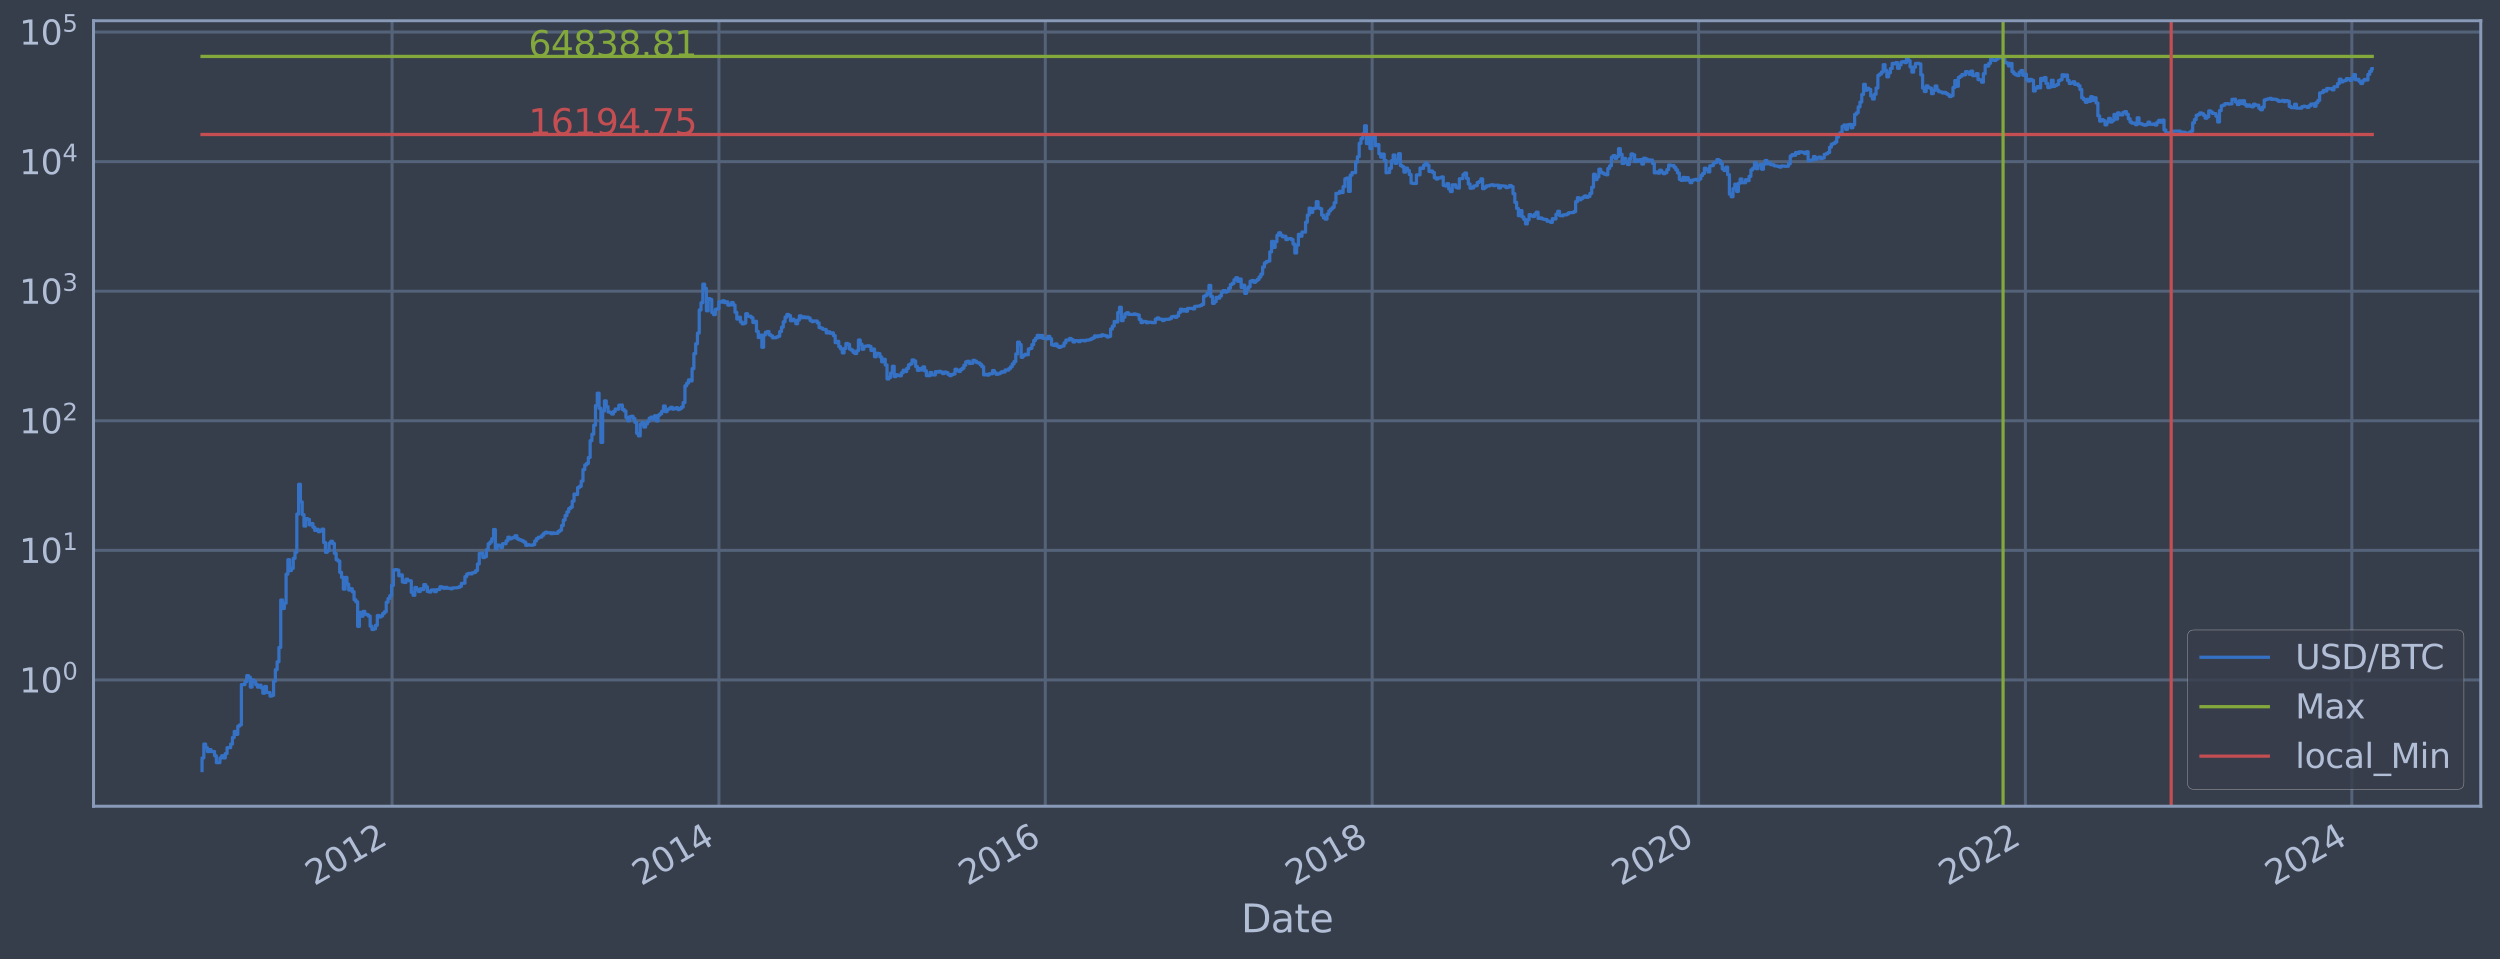 <?xml version="1.0" encoding="utf-8" standalone="no"?>
<!DOCTYPE svg PUBLIC "-//W3C//DTD SVG 1.1//EN"
  "http://www.w3.org/Graphics/SVG/1.1/DTD/svg11.dtd">
<svg xmlns:xlink="http://www.w3.org/1999/xlink" width="934.976pt" height="358.843pt" viewBox="0 0 934.976 358.843" xmlns="http://www.w3.org/2000/svg" version="1.1">
 <defs>
  <style type="text/css">*{stroke-linejoin: round; stroke-linecap: butt}</style>
 </defs>
 <g id="figure_1">
  <g id="patch_1">
   <path d="M 0 358.843 
L 934.976 358.843 
L 934.976 0 
L 0 0 
z
" style="fill: #373e4b"/>
  </g>
  <g id="axes_1">
   <g id="patch_2">
    <path d="M 34.976 301.513 
L 927.776 301.513 
L 927.776 7.753 
L 34.976 7.753 
z
" style="fill: #373e4b"/>
   </g>
   <g id="matplotlib.axis_1">
    <g id="xtick_1">
     <g id="line2d_1">
      <path d="M 146.627 301.513 
L 146.627 7.753 
" clip-path="url(#pfbb85d273d)" style="fill: none; stroke: #546379; stroke-width: 1.12; stroke-linecap: square"/>
     </g>
     <g id="line2d_2"/>
     <g id="text_1">
      <!-- 2012 -->
      <g style="fill: #b1bed6" transform="translate(117.546 331.438) rotate(-30) scale(0.126 -0.126)">
       <defs>
        <path id="DejaVuSans-32" d="M 1228 531 
L 3431 531 
L 3431 0 
L 469 0 
L 469 531 
Q 828 903 1448 1529 
Q 2069 2156 2228 2338 
Q 2531 2678 2651 2914 
Q 2772 3150 2772 3378 
Q 2772 3750 2511 3984 
Q 2250 4219 1831 4219 
Q 1534 4219 1204 4116 
Q 875 4013 500 3803 
L 500 4441 
Q 881 4594 1212 4672 
Q 1544 4750 1819 4750 
Q 2544 4750 2975 4387 
Q 3406 4025 3406 3419 
Q 3406 3131 3298 2873 
Q 3191 2616 2906 2266 
Q 2828 2175 2409 1742 
Q 1991 1309 1228 531 
z
" transform="scale(0.016)"/>
        <path id="DejaVuSans-30" d="M 2034 4250 
Q 1547 4250 1301 3770 
Q 1056 3291 1056 2328 
Q 1056 1369 1301 889 
Q 1547 409 2034 409 
Q 2525 409 2770 889 
Q 3016 1369 3016 2328 
Q 3016 3291 2770 3770 
Q 2525 4250 2034 4250 
z
M 2034 4750 
Q 2819 4750 3233 4129 
Q 3647 3509 3647 2328 
Q 3647 1150 3233 529 
Q 2819 -91 2034 -91 
Q 1250 -91 836 529 
Q 422 1150 422 2328 
Q 422 3509 836 4129 
Q 1250 4750 2034 4750 
z
" transform="scale(0.016)"/>
        <path id="DejaVuSans-31" d="M 794 531 
L 1825 531 
L 1825 4091 
L 703 3866 
L 703 4441 
L 1819 4666 
L 2450 4666 
L 2450 531 
L 3481 531 
L 3481 0 
L 794 0 
L 794 531 
z
" transform="scale(0.016)"/>
       </defs>
       <use xlink:href="#DejaVuSans-32"/>
       <use xlink:href="#DejaVuSans-30" x="63.623"/>
       <use xlink:href="#DejaVuSans-31" x="127.246"/>
       <use xlink:href="#DejaVuSans-32" x="190.869"/>
      </g>
     </g>
    </g>
    <g id="xtick_2">
     <g id="line2d_3">
      <path d="M 268.866 301.513 
L 268.866 7.753 
" clip-path="url(#pfbb85d273d)" style="fill: none; stroke: #546379; stroke-width: 1.12; stroke-linecap: square"/>
     </g>
     <g id="line2d_4"/>
     <g id="text_2">
      <!-- 2014 -->
      <g style="fill: #b1bed6" transform="translate(239.785 331.438) rotate(-30) scale(0.126 -0.126)">
       <defs>
        <path id="DejaVuSans-34" d="M 2419 4116 
L 825 1625 
L 2419 1625 
L 2419 4116 
z
M 2253 4666 
L 3047 4666 
L 3047 1625 
L 3713 1625 
L 3713 1100 
L 3047 1100 
L 3047 0 
L 2419 0 
L 2419 1100 
L 313 1100 
L 313 1709 
L 2253 4666 
z
" transform="scale(0.016)"/>
       </defs>
       <use xlink:href="#DejaVuSans-32"/>
       <use xlink:href="#DejaVuSans-30" x="63.623"/>
       <use xlink:href="#DejaVuSans-31" x="127.246"/>
       <use xlink:href="#DejaVuSans-34" x="190.869"/>
      </g>
     </g>
    </g>
    <g id="xtick_3">
     <g id="line2d_5">
      <path d="M 390.939 301.513 
L 390.939 7.753 
" clip-path="url(#pfbb85d273d)" style="fill: none; stroke: #546379; stroke-width: 1.12; stroke-linecap: square"/>
     </g>
     <g id="line2d_6"/>
     <g id="text_3">
      <!-- 2016 -->
      <g style="fill: #b1bed6" transform="translate(361.857 331.438) rotate(-30) scale(0.126 -0.126)">
       <defs>
        <path id="DejaVuSans-36" d="M 2113 2584 
Q 1688 2584 1439 2293 
Q 1191 2003 1191 1497 
Q 1191 994 1439 701 
Q 1688 409 2113 409 
Q 2538 409 2786 701 
Q 3034 994 3034 1497 
Q 3034 2003 2786 2293 
Q 2538 2584 2113 2584 
z
M 3366 4563 
L 3366 3988 
Q 3128 4100 2886 4159 
Q 2644 4219 2406 4219 
Q 1781 4219 1451 3797 
Q 1122 3375 1075 2522 
Q 1259 2794 1537 2939 
Q 1816 3084 2150 3084 
Q 2853 3084 3261 2657 
Q 3669 2231 3669 1497 
Q 3669 778 3244 343 
Q 2819 -91 2113 -91 
Q 1303 -91 875 529 
Q 447 1150 447 2328 
Q 447 3434 972 4092 
Q 1497 4750 2381 4750 
Q 2619 4750 2861 4703 
Q 3103 4656 3366 4563 
z
" transform="scale(0.016)"/>
       </defs>
       <use xlink:href="#DejaVuSans-32"/>
       <use xlink:href="#DejaVuSans-30" x="63.623"/>
       <use xlink:href="#DejaVuSans-31" x="127.246"/>
       <use xlink:href="#DejaVuSans-36" x="190.869"/>
      </g>
     </g>
    </g>
    <g id="xtick_4">
     <g id="line2d_7">
      <path d="M 513.178 301.513 
L 513.178 7.753 
" clip-path="url(#pfbb85d273d)" style="fill: none; stroke: #546379; stroke-width: 1.12; stroke-linecap: square"/>
     </g>
     <g id="line2d_8"/>
     <g id="text_4">
      <!-- 2018 -->
      <g style="fill: #b1bed6" transform="translate(484.097 331.438) rotate(-30) scale(0.126 -0.126)">
       <defs>
        <path id="DejaVuSans-38" d="M 2034 2216 
Q 1584 2216 1326 1975 
Q 1069 1734 1069 1313 
Q 1069 891 1326 650 
Q 1584 409 2034 409 
Q 2484 409 2743 651 
Q 3003 894 3003 1313 
Q 3003 1734 2745 1975 
Q 2488 2216 2034 2216 
z
M 1403 2484 
Q 997 2584 770 2862 
Q 544 3141 544 3541 
Q 544 4100 942 4425 
Q 1341 4750 2034 4750 
Q 2731 4750 3128 4425 
Q 3525 4100 3525 3541 
Q 3525 3141 3298 2862 
Q 3072 2584 2669 2484 
Q 3125 2378 3379 2068 
Q 3634 1759 3634 1313 
Q 3634 634 3220 271 
Q 2806 -91 2034 -91 
Q 1263 -91 848 271 
Q 434 634 434 1313 
Q 434 1759 690 2068 
Q 947 2378 1403 2484 
z
M 1172 3481 
Q 1172 3119 1398 2916 
Q 1625 2713 2034 2713 
Q 2441 2713 2670 2916 
Q 2900 3119 2900 3481 
Q 2900 3844 2670 4047 
Q 2441 4250 2034 4250 
Q 1625 4250 1398 4047 
Q 1172 3844 1172 3481 
z
" transform="scale(0.016)"/>
       </defs>
       <use xlink:href="#DejaVuSans-32"/>
       <use xlink:href="#DejaVuSans-30" x="63.623"/>
       <use xlink:href="#DejaVuSans-31" x="127.246"/>
       <use xlink:href="#DejaVuSans-38" x="190.869"/>
      </g>
     </g>
    </g>
    <g id="xtick_5">
     <g id="line2d_9">
      <path d="M 635.25 301.513 
L 635.25 7.753 
" clip-path="url(#pfbb85d273d)" style="fill: none; stroke: #546379; stroke-width: 1.12; stroke-linecap: square"/>
     </g>
     <g id="line2d_10"/>
     <g id="text_5">
      <!-- 2020 -->
      <g style="fill: #b1bed6" transform="translate(606.169 331.438) rotate(-30) scale(0.126 -0.126)">
       <use xlink:href="#DejaVuSans-32"/>
       <use xlink:href="#DejaVuSans-30" x="63.623"/>
       <use xlink:href="#DejaVuSans-32" x="127.246"/>
       <use xlink:href="#DejaVuSans-30" x="190.869"/>
      </g>
     </g>
    </g>
    <g id="xtick_6">
     <g id="line2d_11">
      <path d="M 757.489 301.513 
L 757.489 7.753 
" clip-path="url(#pfbb85d273d)" style="fill: none; stroke: #546379; stroke-width: 1.12; stroke-linecap: square"/>
     </g>
     <g id="line2d_12"/>
     <g id="text_6">
      <!-- 2022 -->
      <g style="fill: #b1bed6" transform="translate(728.408 331.438) rotate(-30) scale(0.126 -0.126)">
       <use xlink:href="#DejaVuSans-32"/>
       <use xlink:href="#DejaVuSans-30" x="63.623"/>
       <use xlink:href="#DejaVuSans-32" x="127.246"/>
       <use xlink:href="#DejaVuSans-32" x="190.869"/>
      </g>
     </g>
    </g>
    <g id="xtick_7">
     <g id="line2d_13">
      <path d="M 879.561 301.513 
L 879.561 7.753 
" clip-path="url(#pfbb85d273d)" style="fill: none; stroke: #546379; stroke-width: 1.12; stroke-linecap: square"/>
     </g>
     <g id="line2d_14"/>
     <g id="text_7">
      <!-- 2024 -->
      <g style="fill: #b1bed6" transform="translate(850.48 331.438) rotate(-30) scale(0.126 -0.126)">
       <use xlink:href="#DejaVuSans-32"/>
       <use xlink:href="#DejaVuSans-30" x="63.623"/>
       <use xlink:href="#DejaVuSans-32" x="127.246"/>
       <use xlink:href="#DejaVuSans-34" x="190.869"/>
      </g>
     </g>
    </g>
    <g id="text_8">
     <!-- Date -->
     <g style="fill: #b1bed6" transform="translate(464.167 348.649) scale(0.144 -0.144)">
      <defs>
       <path id="DejaVuSans-44" d="M 1259 4147 
L 1259 519 
L 2022 519 
Q 2988 519 3436 956 
Q 3884 1394 3884 2338 
Q 3884 3275 3436 3711 
Q 2988 4147 2022 4147 
L 1259 4147 
z
M 628 4666 
L 1925 4666 
Q 3281 4666 3915 4102 
Q 4550 3538 4550 2338 
Q 4550 1131 3912 565 
Q 3275 0 1925 0 
L 628 0 
L 628 4666 
z
" transform="scale(0.016)"/>
       <path id="DejaVuSans-61" d="M 2194 1759 
Q 1497 1759 1228 1600 
Q 959 1441 959 1056 
Q 959 750 1161 570 
Q 1363 391 1709 391 
Q 2188 391 2477 730 
Q 2766 1069 2766 1631 
L 2766 1759 
L 2194 1759 
z
M 3341 1997 
L 3341 0 
L 2766 0 
L 2766 531 
Q 2569 213 2275 61 
Q 1981 -91 1556 -91 
Q 1019 -91 701 211 
Q 384 513 384 1019 
Q 384 1609 779 1909 
Q 1175 2209 1959 2209 
L 2766 2209 
L 2766 2266 
Q 2766 2663 2505 2880 
Q 2244 3097 1772 3097 
Q 1472 3097 1187 3025 
Q 903 2953 641 2809 
L 641 3341 
Q 956 3463 1253 3523 
Q 1550 3584 1831 3584 
Q 2591 3584 2966 3190 
Q 3341 2797 3341 1997 
z
" transform="scale(0.016)"/>
       <path id="DejaVuSans-74" d="M 1172 4494 
L 1172 3500 
L 2356 3500 
L 2356 3053 
L 1172 3053 
L 1172 1153 
Q 1172 725 1289 603 
Q 1406 481 1766 481 
L 2356 481 
L 2356 0 
L 1766 0 
Q 1100 0 847 248 
Q 594 497 594 1153 
L 594 3053 
L 172 3053 
L 172 3500 
L 594 3500 
L 594 4494 
L 1172 4494 
z
" transform="scale(0.016)"/>
       <path id="DejaVuSans-65" d="M 3597 1894 
L 3597 1613 
L 953 1613 
Q 991 1019 1311 708 
Q 1631 397 2203 397 
Q 2534 397 2845 478 
Q 3156 559 3463 722 
L 3463 178 
Q 3153 47 2828 -22 
Q 2503 -91 2169 -91 
Q 1331 -91 842 396 
Q 353 884 353 1716 
Q 353 2575 817 3079 
Q 1281 3584 2069 3584 
Q 2775 3584 3186 3129 
Q 3597 2675 3597 1894 
z
M 3022 2063 
Q 3016 2534 2758 2815 
Q 2500 3097 2075 3097 
Q 1594 3097 1305 2825 
Q 1016 2553 972 2059 
L 3022 2063 
z
" transform="scale(0.016)"/>
      </defs>
      <use xlink:href="#DejaVuSans-44"/>
      <use xlink:href="#DejaVuSans-61" x="77.002"/>
      <use xlink:href="#DejaVuSans-74" x="138.281"/>
      <use xlink:href="#DejaVuSans-65" x="177.49"/>
     </g>
    </g>
   </g>
   <g id="matplotlib.axis_2">
    <g id="ytick_1">
     <g id="line2d_15">
      <path d="M 34.976 254.288 
L 927.776 254.288 
" clip-path="url(#pfbb85d273d)" style="fill: none; stroke: #546379; stroke-width: 1.12; stroke-linecap: square"/>
     </g>
     <g id="line2d_16"/>
     <g id="text_9">
      <!-- $\mathdefault{10^{0}}$ -->
      <g style="fill: #b1bed6" transform="translate(7.2 259.075) scale(0.126 -0.126)">
       <use xlink:href="#DejaVuSans-31" transform="translate(0 0.766)"/>
       <use xlink:href="#DejaVuSans-30" transform="translate(63.623 0.766)"/>
       <use xlink:href="#DejaVuSans-30" transform="translate(128.203 39.047) scale(0.7)"/>
      </g>
     </g>
    </g>
    <g id="ytick_2">
     <g id="line2d_17">
      <path d="M 34.976 205.828 
L 927.776 205.828 
" clip-path="url(#pfbb85d273d)" style="fill: none; stroke: #546379; stroke-width: 1.12; stroke-linecap: square"/>
     </g>
     <g id="line2d_18"/>
     <g id="text_10">
      <!-- $\mathdefault{10^{1}}$ -->
      <g style="fill: #b1bed6" transform="translate(7.2 210.615) scale(0.126 -0.126)">
       <use xlink:href="#DejaVuSans-31" transform="translate(0 0.684)"/>
       <use xlink:href="#DejaVuSans-30" transform="translate(63.623 0.684)"/>
       <use xlink:href="#DejaVuSans-31" transform="translate(128.203 38.966) scale(0.7)"/>
      </g>
     </g>
    </g>
    <g id="ytick_3">
     <g id="line2d_19">
      <path d="M 34.976 157.368 
L 927.776 157.368 
" clip-path="url(#pfbb85d273d)" style="fill: none; stroke: #546379; stroke-width: 1.12; stroke-linecap: square"/>
     </g>
     <g id="line2d_20"/>
     <g id="text_11">
      <!-- $\mathdefault{10^{2}}$ -->
      <g style="fill: #b1bed6" transform="translate(7.2 162.155) scale(0.126 -0.126)">
       <use xlink:href="#DejaVuSans-31" transform="translate(0 0.766)"/>
       <use xlink:href="#DejaVuSans-30" transform="translate(63.623 0.766)"/>
       <use xlink:href="#DejaVuSans-32" transform="translate(128.203 39.047) scale(0.7)"/>
      </g>
     </g>
    </g>
    <g id="ytick_4">
     <g id="line2d_21">
      <path d="M 34.976 108.907 
L 927.776 108.907 
" clip-path="url(#pfbb85d273d)" style="fill: none; stroke: #546379; stroke-width: 1.12; stroke-linecap: square"/>
     </g>
     <g id="line2d_22"/>
     <g id="text_12">
      <!-- $\mathdefault{10^{3}}$ -->
      <g style="fill: #b1bed6" transform="translate(7.2 113.694) scale(0.126 -0.126)">
       <defs>
        <path id="DejaVuSans-33" d="M 2597 2516 
Q 3050 2419 3304 2112 
Q 3559 1806 3559 1356 
Q 3559 666 3084 287 
Q 2609 -91 1734 -91 
Q 1441 -91 1130 -33 
Q 819 25 488 141 
L 488 750 
Q 750 597 1062 519 
Q 1375 441 1716 441 
Q 2309 441 2620 675 
Q 2931 909 2931 1356 
Q 2931 1769 2642 2001 
Q 2353 2234 1838 2234 
L 1294 2234 
L 1294 2753 
L 1863 2753 
Q 2328 2753 2575 2939 
Q 2822 3125 2822 3475 
Q 2822 3834 2567 4026 
Q 2313 4219 1838 4219 
Q 1578 4219 1281 4162 
Q 984 4106 628 3988 
L 628 4550 
Q 988 4650 1302 4700 
Q 1616 4750 1894 4750 
Q 2613 4750 3031 4423 
Q 3450 4097 3450 3541 
Q 3450 3153 3228 2886 
Q 3006 2619 2597 2516 
z
" transform="scale(0.016)"/>
       </defs>
       <use xlink:href="#DejaVuSans-31" transform="translate(0 0.766)"/>
       <use xlink:href="#DejaVuSans-30" transform="translate(63.623 0.766)"/>
       <use xlink:href="#DejaVuSans-33" transform="translate(128.203 39.047) scale(0.7)"/>
      </g>
     </g>
    </g>
    <g id="ytick_5">
     <g id="line2d_23">
      <path d="M 34.976 60.447 
L 927.776 60.447 
" clip-path="url(#pfbb85d273d)" style="fill: none; stroke: #546379; stroke-width: 1.12; stroke-linecap: square"/>
     </g>
     <g id="line2d_24"/>
     <g id="text_13">
      <!-- $\mathdefault{10^{4}}$ -->
      <g style="fill: #b1bed6" transform="translate(7.2 65.234) scale(0.126 -0.126)">
       <use xlink:href="#DejaVuSans-31" transform="translate(0 0.684)"/>
       <use xlink:href="#DejaVuSans-30" transform="translate(63.623 0.684)"/>
       <use xlink:href="#DejaVuSans-34" transform="translate(128.203 38.966) scale(0.7)"/>
      </g>
     </g>
    </g>
    <g id="ytick_6">
     <g id="line2d_25">
      <path d="M 34.976 11.987 
L 927.776 11.987 
" clip-path="url(#pfbb85d273d)" style="fill: none; stroke: #546379; stroke-width: 1.12; stroke-linecap: square"/>
     </g>
     <g id="line2d_26"/>
     <g id="text_14">
      <!-- $\mathdefault{10^{5}}$ -->
      <g style="fill: #b1bed6" transform="translate(7.2 16.774) scale(0.126 -0.126)">
       <defs>
        <path id="DejaVuSans-35" d="M 691 4666 
L 3169 4666 
L 3169 4134 
L 1269 4134 
L 1269 2991 
Q 1406 3038 1543 3061 
Q 1681 3084 1819 3084 
Q 2600 3084 3056 2656 
Q 3513 2228 3513 1497 
Q 3513 744 3044 326 
Q 2575 -91 1722 -91 
Q 1428 -91 1123 -41 
Q 819 9 494 109 
L 494 744 
Q 775 591 1075 516 
Q 1375 441 1709 441 
Q 2250 441 2565 725 
Q 2881 1009 2881 1497 
Q 2881 1984 2565 2268 
Q 2250 2553 1709 2553 
Q 1456 2553 1204 2497 
Q 953 2441 691 2322 
L 691 4666 
z
" transform="scale(0.016)"/>
       </defs>
       <use xlink:href="#DejaVuSans-31" transform="translate(0 0.684)"/>
       <use xlink:href="#DejaVuSans-30" transform="translate(63.623 0.684)"/>
       <use xlink:href="#DejaVuSans-35" transform="translate(128.203 38.966) scale(0.7)"/>
      </g>
     </g>
    </g>
    <g id="ytick_7">
     <g id="line2d_27"/>
    </g>
    <g id="ytick_8">
     <g id="line2d_28"/>
    </g>
    <g id="ytick_9">
     <g id="line2d_29"/>
    </g>
    <g id="ytick_10">
     <g id="line2d_30"/>
    </g>
    <g id="ytick_11">
     <g id="line2d_31"/>
    </g>
    <g id="ytick_12">
     <g id="line2d_32"/>
    </g>
    <g id="ytick_13">
     <g id="line2d_33"/>
    </g>
    <g id="ytick_14">
     <g id="line2d_34"/>
    </g>
    <g id="ytick_15">
     <g id="line2d_35"/>
    </g>
    <g id="ytick_16">
     <g id="line2d_36"/>
    </g>
    <g id="ytick_17">
     <g id="line2d_37"/>
    </g>
    <g id="ytick_18">
     <g id="line2d_38"/>
    </g>
    <g id="ytick_19">
     <g id="line2d_39"/>
    </g>
    <g id="ytick_20">
     <g id="line2d_40"/>
    </g>
    <g id="ytick_21">
     <g id="line2d_41"/>
    </g>
    <g id="ytick_22">
     <g id="line2d_42"/>
    </g>
    <g id="ytick_23">
     <g id="line2d_43"/>
    </g>
    <g id="ytick_24">
     <g id="line2d_44"/>
    </g>
    <g id="ytick_25">
     <g id="line2d_45"/>
    </g>
    <g id="ytick_26">
     <g id="line2d_46"/>
    </g>
    <g id="ytick_27">
     <g id="line2d_47"/>
    </g>
    <g id="ytick_28">
     <g id="line2d_48"/>
    </g>
    <g id="ytick_29">
     <g id="line2d_49"/>
    </g>
    <g id="ytick_30">
     <g id="line2d_50"/>
    </g>
    <g id="ytick_31">
     <g id="line2d_51"/>
    </g>
    <g id="ytick_32">
     <g id="line2d_52"/>
    </g>
    <g id="ytick_33">
     <g id="line2d_53"/>
    </g>
    <g id="ytick_34">
     <g id="line2d_54"/>
    </g>
    <g id="ytick_35">
     <g id="line2d_55"/>
    </g>
    <g id="ytick_36">
     <g id="line2d_56"/>
    </g>
    <g id="ytick_37">
     <g id="line2d_57"/>
    </g>
    <g id="ytick_38">
     <g id="line2d_58"/>
    </g>
    <g id="ytick_39">
     <g id="line2d_59"/>
    </g>
    <g id="ytick_40">
     <g id="line2d_60"/>
    </g>
    <g id="ytick_41">
     <g id="line2d_61"/>
    </g>
    <g id="ytick_42">
     <g id="line2d_62"/>
    </g>
    <g id="ytick_43">
     <g id="line2d_63"/>
    </g>
    <g id="ytick_44">
     <g id="line2d_64"/>
    </g>
    <g id="ytick_45">
     <g id="line2d_65"/>
    </g>
    <g id="ytick_46">
     <g id="line2d_66"/>
    </g>
    <g id="ytick_47">
     <g id="line2d_67"/>
    </g>
    <g id="ytick_48">
     <g id="line2d_68"/>
    </g>
    <g id="ytick_49">
     <g id="line2d_69"/>
    </g>
    <g id="ytick_50">
     <g id="line2d_70"/>
    </g>
    <g id="ytick_51">
     <g id="line2d_71"/>
    </g>
    <g id="ytick_52">
     <g id="line2d_72"/>
    </g>
    <g id="ytick_53">
     <g id="line2d_73"/>
    </g>
    <g id="ytick_54">
     <g id="line2d_74"/>
    </g>
   </g>
   <g id="line2d_75">
    <path d="M 75.558 288.16 
L 75.558 283.464 
L 76.227 283.464 
L 76.227 278.268 
L 76.896 278.268 
L 76.896 279.627 
L 77.564 279.627 
L 77.564 281.079 
L 78.233 281.079 
L 78.233 280.34 
L 78.902 280.34 
L 78.902 281.079 
L 80.24 281.079 
L 80.24 282.638 
L 80.909 282.638 
L 80.909 285.219 
L 82.247 285.219 
L 82.247 283.464 
L 82.916 283.464 
L 82.916 282.638 
L 83.584 282.638 
L 83.584 283.464 
L 84.253 283.464 
L 84.253 281.844 
L 84.922 281.844 
L 84.922 279.627 
L 86.26 279.627 
L 86.26 278.268 
L 86.929 278.268 
L 86.929 275.79 
L 87.598 275.79 
L 87.598 273.572 
L 88.267 273.572 
L 88.267 274.652 
L 88.936 274.652 
L 88.936 271.566 
L 89.604 271.566 
L 89.604 271.093 
L 90.273 271.093 
L 90.273 256.043 
L 91.611 256.043 
L 91.611 254.929 
L 92.28 254.929 
L 92.28 252.668 
L 92.949 252.668 
L 92.949 253.261 
L 93.618 253.261 
L 93.618 256.978 
L 94.287 256.978 
L 94.287 254.288 
L 94.956 254.288 
L 94.956 254.929 
L 95.624 254.929 
L 95.624 256.043 
L 96.293 256.043 
L 96.293 256.978 
L 96.962 256.978 
L 96.962 256.273 
L 97.631 256.273 
L 97.631 257.219 
L 98.3 257.219 
L 98.3 259.249 
L 98.969 259.249 
L 98.969 256.74 
L 99.638 256.74 
L 99.638 258.984 
L 100.976 258.984 
L 100.976 260.342 
L 101.644 260.342 
L 101.644 260.064 
L 102.313 260.064 
L 102.313 254.713 
L 102.982 254.713 
L 102.982 250.451 
L 103.651 250.451 
L 103.651 247.509 
L 104.32 247.509 
L 104.32 242.152 
L 104.989 242.152 
L 104.989 224.388 
L 105.658 224.388 
L 105.658 227.565 
L 106.327 227.565 
L 106.327 225.591 
L 106.996 225.591 
L 106.996 214.733 
L 107.664 214.733 
L 107.664 209.322 
L 108.333 209.322 
L 108.333 213.394 
L 109.002 213.394 
L 109.002 212.538 
L 109.671 212.538 
L 109.671 208.807 
L 110.34 208.807 
L 110.34 206.534 
L 111.009 206.534 
L 111.009 192.264 
L 111.678 192.264 
L 111.678 181.126 
L 112.347 181.126 
L 112.347 187.703 
L 113.016 187.703 
L 113.016 192.464 
L 113.684 192.464 
L 113.684 196.754 
L 114.353 196.754 
L 114.353 193.954 
L 115.022 193.954 
L 115.022 194.231 
L 115.691 194.231 
L 115.691 196.281 
L 116.36 196.281 
L 116.36 195.805 
L 117.029 195.805 
L 117.029 197.196 
L 117.698 197.196 
L 117.698 198.374 
L 118.367 198.374 
L 118.367 197.95 
L 119.036 197.95 
L 119.036 198.852 
L 119.704 198.852 
L 119.704 198.597 
L 120.373 198.597 
L 120.373 197.892 
L 121.042 197.892 
L 121.042 202.886 
L 121.711 202.886 
L 121.711 206.556 
L 122.38 206.556 
L 122.38 205.976 
L 123.049 205.976 
L 123.049 203.144 
L 123.718 203.144 
L 123.718 202.434 
L 124.387 202.434 
L 124.387 203.256 
L 125.056 203.256 
L 125.056 206.952 
L 125.724 206.952 
L 125.724 209.347 
L 126.393 209.347 
L 126.393 209.825 
L 127.062 209.825 
L 127.062 214.069 
L 127.731 214.069 
L 127.731 215.922 
L 128.4 215.922 
L 128.4 220.332 
L 129.069 220.332 
L 129.069 215.956 
L 129.738 215.956 
L 129.738 218.448 
L 130.407 218.448 
L 130.407 220.67 
L 131.076 220.67 
L 131.076 220.165 
L 131.744 220.165 
L 131.744 221.319 
L 132.413 221.319 
L 132.413 224.286 
L 133.082 224.286 
L 133.082 225.059 
L 133.751 225.059 
L 133.751 234.259 
L 134.42 234.259 
L 134.42 229.033 
L 135.089 229.033 
L 135.089 230.476 
L 135.758 230.476 
L 135.758 228.656 
L 136.427 228.656 
L 136.427 229.677 
L 137.096 229.677 
L 137.096 229.874 
L 137.764 229.874 
L 137.764 230.409 
L 138.433 230.409 
L 138.433 234.178 
L 139.102 234.178 
L 139.102 235.429 
L 139.771 235.429 
L 139.771 235.173 
L 140.44 235.173 
L 140.44 233.857 
L 141.109 233.857 
L 141.109 230.207 
L 141.778 230.207 
L 141.778 230.75 
L 142.447 230.75 
L 142.447 230.341 
L 143.116 230.341 
L 143.116 229.417 
L 143.784 229.417 
L 143.784 228.781 
L 144.453 228.781 
L 144.453 225.217 
L 145.122 225.217 
L 145.122 223.836 
L 145.791 223.836 
L 145.791 222.774 
L 146.46 222.774 
L 146.46 218.913 
L 147.129 218.913 
L 147.129 213.155 
L 147.798 213.155 
L 147.798 213.036 
L 148.467 213.036 
L 148.467 213.214 
L 149.136 213.214 
L 149.136 215.319 
L 149.804 215.319 
L 149.804 214.991 
L 150.473 214.991 
L 150.473 217.658 
L 151.142 217.658 
L 151.142 217.843 
L 151.811 217.843 
L 151.811 216.614 
L 152.48 216.614 
L 152.48 217.147 
L 153.818 217.22 
L 153.818 221.54 
L 154.487 221.54 
L 154.487 222.633 
L 155.155 222.633 
L 155.155 219.712 
L 155.824 219.712 
L 155.824 220.5 
L 156.493 220.5 
L 156.493 221.231 
L 157.162 221.231 
L 157.162 220.206 
L 157.831 220.206 
L 157.831 220.5 
L 158.5 220.5 
L 158.5 218.641 
L 159.169 218.641 
L 159.169 219.469 
L 159.838 219.469 
L 159.838 221.231 
L 160.507 221.231 
L 160.507 221.407 
L 161.175 221.407 
L 161.175 220.67 
L 162.513 220.585 
L 162.513 221.275 
L 163.182 221.275 
L 163.182 220.542 
L 164.52 220.458 
L 164.52 219.429 
L 165.189 219.429 
L 165.189 219.631 
L 165.858 219.631 
L 165.858 220.04 
L 166.527 220.04 
L 166.527 219.671 
L 167.195 219.671 
L 167.195 219.999 
L 168.533 219.999 
L 168.533 220.206 
L 169.202 220.206 
L 169.202 219.875 
L 171.209 219.794 
L 171.209 219.671 
L 171.878 219.671 
L 171.878 219.309 
L 172.547 219.309 
L 172.547 218.181 
L 173.884 218.106 
L 173.884 215.652 
L 174.553 215.652 
L 174.553 214.701 
L 175.222 214.701 
L 175.222 214.445 
L 175.891 214.445 
L 175.891 214.636 
L 176.56 214.636 
L 176.56 214.225 
L 177.229 214.225 
L 177.229 214.069 
L 177.898 214.069 
L 177.898 213.394 
L 178.567 213.394 
L 178.567 210.922 
L 179.235 210.922 
L 179.235 206.974 
L 179.904 206.974 
L 179.904 206.841 
L 180.573 206.841 
L 180.573 208.518 
L 181.242 208.518 
L 181.242 208.162 
L 181.911 208.162 
L 181.911 205.577 
L 182.58 205.577 
L 182.58 203.386 
L 183.249 203.386 
L 183.249 202.704 
L 183.918 202.704 
L 183.918 201.471 
L 184.587 201.471 
L 184.587 198.037 
L 185.255 198.037 
L 185.255 205.287 
L 185.924 205.287 
L 185.924 203.841 
L 186.593 203.841 
L 186.593 203.995 
L 187.262 203.995 
L 187.262 204.761 
L 187.931 204.761 
L 187.931 203.311 
L 189.269 203.368 
L 189.269 202.273 
L 189.938 202.273 
L 189.938 200.914 
L 190.607 200.914 
L 190.607 201.505 
L 191.275 201.505 
L 191.275 201.199 
L 191.944 201.199 
L 191.944 200.997 
L 192.613 200.997 
L 192.613 200.355 
L 193.282 200.355 
L 193.282 201.471 
L 193.951 201.471 
L 193.951 201.816 
L 194.62 201.816 
L 194.62 202.026 
L 195.289 202.026 
L 195.289 202.344 
L 195.958 202.344 
L 195.958 202.777 
L 196.627 202.777 
L 196.627 203.956 
L 197.295 203.956 
L 197.295 203.707 
L 197.964 203.707 
L 197.964 203.879 
L 199.302 203.918 
L 199.302 203.688 
L 199.971 203.688 
L 199.971 202.309 
L 200.64 202.309 
L 200.64 201.437 
L 201.309 201.437 
L 201.309 200.93 
L 202.647 200.864 
L 202.647 200.161 
L 203.315 200.161 
L 203.315 199.434 
L 203.984 199.434 
L 203.984 199.049 
L 204.653 199.049 
L 204.653 199.31 
L 205.991 199.202 
L 205.991 199.59 
L 206.66 199.59 
L 206.66 199.279 
L 207.329 199.279 
L 207.329 199.481 
L 208.667 199.449 
L 208.667 198.761 
L 209.335 198.761 
L 209.335 198.285 
L 210.004 198.285 
L 210.004 196.563 
L 210.673 196.563 
L 210.673 194.5 
L 211.342 194.5 
L 211.342 192.835 
L 212.011 192.835 
L 212.011 191.473 
L 212.68 191.473 
L 212.68 190.213 
L 213.349 190.213 
L 213.349 189.688 
L 214.018 189.688 
L 214.018 187.429 
L 214.687 187.429 
L 214.687 184.768 
L 215.355 184.768 
L 215.355 184.939 
L 216.024 184.939 
L 216.024 182.345 
L 216.693 182.345 
L 216.693 181.881 
L 217.362 181.881 
L 217.362 179.918 
L 218.031 179.918 
L 218.031 175.625 
L 218.7 175.625 
L 218.7 173.894 
L 219.369 173.894 
L 219.369 173.321 
L 220.038 173.321 
L 220.038 171.082 
L 220.707 171.082 
L 220.707 164.799 
L 221.375 164.799 
L 221.375 162.385 
L 222.044 162.385 
L 222.044 159.008 
L 222.713 159.008 
L 222.713 151.685 
L 223.382 151.685 
L 223.382 147.046 
L 224.051 147.046 
L 224.051 152.688 
L 224.72 152.688 
L 224.72 165.453 
L 225.389 165.453 
L 225.389 153.721 
L 226.058 153.721 
L 226.058 149.914 
L 226.727 149.914 
L 226.727 152.09 
L 227.395 152.09 
L 227.395 154.063 
L 228.064 154.063 
L 228.064 154.248 
L 228.733 154.248 
L 228.733 154.853 
L 229.402 154.853 
L 229.402 153.886 
L 230.071 153.886 
L 230.071 152.956 
L 231.409 153.062 
L 231.409 151.526 
L 232.747 151.477 
L 232.747 153.11 
L 233.415 153.11 
L 233.415 153.712 
L 234.084 153.712 
L 234.084 156.121 
L 234.753 156.121 
L 234.753 157.372 
L 235.422 157.372 
L 235.422 155.867 
L 236.091 155.867 
L 236.091 155.68 
L 236.76 155.68 
L 236.76 156.542 
L 237.429 156.542 
L 237.429 157.954 
L 238.098 157.954 
L 238.098 162.053 
L 238.766 162.053 
L 238.766 163.008 
L 239.435 163.008 
L 239.435 158.672 
L 240.104 158.672 
L 240.104 157.998 
L 240.773 157.998 
L 240.773 159.728 
L 241.442 159.728 
L 241.442 158.556 
L 242.111 158.556 
L 242.111 157.643 
L 242.78 157.643 
L 242.78 156.417 
L 243.449 156.417 
L 243.449 155.999 
L 244.118 155.999 
L 244.118 156.786 
L 244.786 156.786 
L 244.786 155.486 
L 245.455 155.486 
L 245.455 157.429 
L 246.124 157.429 
L 246.124 155.28 
L 246.793 155.28 
L 246.793 154.743 
L 247.462 154.743 
L 247.462 153.795 
L 248.131 153.795 
L 248.131 151.831 
L 248.8 151.831 
L 248.8 153.954 
L 249.469 153.954 
L 249.469 153.179 
L 250.138 153.179 
L 250.138 152.832 
L 250.806 152.832 
L 250.806 152.317 
L 251.475 152.317 
L 251.475 153.023 
L 252.144 153.023 
L 252.144 152.73 
L 252.813 152.73 
L 252.813 152.462 
L 253.482 152.462 
L 253.482 153.193 
L 254.151 153.193 
L 254.151 152.82 
L 254.82 152.82 
L 254.82 152.24 
L 255.489 152.24 
L 255.489 150.56 
L 256.158 150.56 
L 256.158 144.293 
L 256.826 144.293 
L 256.826 143.277 
L 257.495 143.277 
L 257.495 142.066 
L 258.164 142.066 
L 258.164 142.466 
L 258.833 142.466 
L 258.833 137.866 
L 259.502 137.866 
L 259.502 132.24 
L 260.171 132.24 
L 260.171 128.563 
L 260.84 128.563 
L 260.84 124.575 
L 261.509 124.575 
L 261.509 115.916 
L 262.178 115.916 
L 262.178 113.224 
L 262.846 113.224 
L 262.846 106.262 
L 263.515 106.262 
L 263.515 107.876 
L 264.184 107.876 
L 264.184 116.237 
L 264.853 116.237 
L 264.853 111.672 
L 265.522 111.672 
L 265.522 112.009 
L 266.191 112.009 
L 266.191 116.861 
L 266.86 116.861 
L 266.86 117.653 
L 267.529 117.653 
L 267.529 115.705 
L 268.198 115.705 
L 268.198 115.473 
L 268.866 115.473 
L 268.866 112.861 
L 269.535 112.861 
L 269.535 112.999 
L 270.204 112.999 
L 270.204 112.476 
L 270.873 112.476 
L 270.873 113.157 
L 271.542 113.157 
L 271.542 112.884 
L 272.211 112.884 
L 272.211 114.136 
L 272.88 114.136 
L 272.88 113.986 
L 273.549 113.986 
L 273.549 113.159 
L 274.218 113.159 
L 274.218 114.11 
L 274.886 114.11 
L 274.886 116.797 
L 275.555 116.797 
L 275.555 119.31 
L 276.224 119.31 
L 276.224 118.633 
L 276.893 118.633 
L 276.893 120.39 
L 277.562 120.39 
L 277.562 121.128 
L 278.231 121.128 
L 278.231 120.831 
L 278.9 120.831 
L 278.9 117.314 
L 279.569 117.314 
L 279.569 118.303 
L 280.906 118.267 
L 280.906 118.809 
L 281.575 118.809 
L 281.575 120.631 
L 282.244 120.631 
L 282.244 120.163 
L 282.913 120.163 
L 282.913 123.921 
L 283.582 123.921 
L 283.582 126.228 
L 284.251 126.228 
L 284.251 125.342 
L 284.92 125.342 
L 284.92 129.889 
L 285.589 129.889 
L 285.589 125.267 
L 286.258 125.267 
L 286.258 124.262 
L 286.926 124.262 
L 286.926 123.984 
L 287.595 123.984 
L 287.595 125.183 
L 288.264 125.183 
L 288.264 125.618 
L 288.933 125.618 
L 288.933 126.342 
L 290.271 126.3 
L 290.271 126.069 
L 290.94 126.069 
L 290.94 125.754 
L 291.609 125.754 
L 291.609 124.001 
L 292.278 124.001 
L 292.278 122.352 
L 292.946 122.352 
L 292.946 120.335 
L 293.615 120.335 
L 293.615 118.608 
L 294.284 118.608 
L 294.284 117.605 
L 294.953 117.605 
L 294.953 118.012 
L 295.622 118.012 
L 295.622 119.957 
L 296.291 119.957 
L 296.291 119.379 
L 296.96 119.379 
L 296.96 119.978 
L 297.629 119.978 
L 297.629 121.082 
L 298.298 121.082 
L 298.298 119.659 
L 298.966 119.659 
L 298.966 118.125 
L 299.635 118.125 
L 299.635 118.821 
L 300.304 118.821 
L 300.304 118.498 
L 300.973 118.498 
L 300.973 118.83 
L 301.642 118.83 
L 301.642 118.631 
L 302.311 118.631 
L 302.311 118.953 
L 302.98 118.953 
L 302.98 119.881 
L 303.649 119.881 
L 303.649 120.298 
L 304.318 120.298 
L 304.318 120.065 
L 305.655 120.048 
L 305.655 120.774 
L 306.324 120.774 
L 306.324 122.513 
L 306.993 122.513 
L 306.993 122.718 
L 307.662 122.718 
L 307.662 123.16 
L 309 123.219 
L 309 124.515 
L 309.669 124.515 
L 309.669 124.097 
L 310.338 124.097 
L 310.338 124.648 
L 311.006 124.648 
L 311.006 124.49 
L 311.675 124.49 
L 311.675 125.531 
L 312.344 125.531 
L 312.344 128.131 
L 313.013 128.131 
L 313.013 127.662 
L 313.682 127.662 
L 313.682 129.613 
L 314.351 129.613 
L 314.351 130.473 
L 315.02 130.473 
L 315.02 131.983 
L 315.689 131.983 
L 315.689 130.295 
L 316.358 130.295 
L 316.358 128.465 
L 317.026 128.465 
L 317.026 128.755 
L 317.695 128.755 
L 317.695 130.573 
L 318.364 130.573 
L 318.364 130.948 
L 319.033 130.948 
L 319.033 131.749 
L 319.702 131.749 
L 319.702 132.226 
L 320.371 132.226 
L 320.371 131.187 
L 321.04 131.187 
L 321.04 127.155 
L 321.709 127.155 
L 321.709 128.731 
L 322.377 128.731 
L 322.377 130.616 
L 323.046 130.616 
L 323.046 129.573 
L 323.715 129.573 
L 323.715 129.439 
L 324.384 129.439 
L 324.384 129.292 
L 325.053 129.292 
L 325.053 129.547 
L 325.722 129.547 
L 325.722 131.075 
L 326.391 131.075 
L 326.391 130.538 
L 327.06 130.538 
L 327.06 133.403 
L 327.729 133.403 
L 327.729 132.114 
L 328.397 132.114 
L 328.397 132.244 
L 329.066 132.244 
L 329.066 133.488 
L 329.735 133.488 
L 329.735 135.319 
L 330.404 135.319 
L 330.404 134.388 
L 331.073 134.388 
L 331.073 136.489 
L 331.742 136.489 
L 331.742 141.732 
L 332.411 141.732 
L 332.411 141.159 
L 333.08 141.159 
L 333.08 139.501 
L 333.749 139.501 
L 333.749 136.975 
L 334.417 136.975 
L 334.417 140.846 
L 335.086 140.846 
L 335.086 140.141 
L 335.755 140.141 
L 335.755 140.401 
L 336.424 140.401 
L 336.424 140.552 
L 337.093 140.552 
L 337.093 139.43 
L 337.762 139.43 
L 337.762 138.442 
L 338.431 138.442 
L 338.431 138.948 
L 339.1 138.948 
L 339.1 137.791 
L 339.769 137.791 
L 339.769 136.459 
L 340.437 136.459 
L 340.437 136.077 
L 341.106 136.077 
L 341.106 134.607 
L 341.775 134.607 
L 341.775 135.012 
L 342.444 135.012 
L 342.444 137.089 
L 343.113 137.089 
L 343.113 138.508 
L 343.782 138.508 
L 343.782 137.836 
L 344.451 137.836 
L 344.451 138.381 
L 345.12 138.381 
L 345.12 137.216 
L 345.789 137.216 
L 345.789 138.681 
L 346.457 138.681 
L 346.457 140.488 
L 347.795 140.523 
L 347.795 139.31 
L 348.464 139.31 
L 348.464 140.18 
L 349.802 140.243 
L 349.802 138.989 
L 350.471 138.989 
L 350.471 139.193 
L 351.14 139.193 
L 351.14 138.859 
L 351.809 138.859 
L 351.809 139.174 
L 352.477 139.174 
L 352.477 139.71 
L 353.146 139.71 
L 353.146 139.14 
L 353.815 139.14 
L 353.815 139.358 
L 354.484 139.358 
L 354.484 139.991 
L 355.153 139.991 
L 355.153 140.5 
L 355.822 140.5 
L 355.822 140.053 
L 356.491 140.053 
L 356.491 139.875 
L 357.16 139.875 
L 357.16 138.085 
L 357.829 138.085 
L 357.829 138.53 
L 358.497 138.53 
L 358.497 138.925 
L 359.166 138.925 
L 359.166 138.204 
L 359.835 138.204 
L 359.835 137.693 
L 360.504 137.693 
L 360.504 136.578 
L 361.173 136.578 
L 361.173 135.332 
L 361.842 135.332 
L 361.842 135.111 
L 362.511 135.111 
L 362.511 135.945 
L 363.849 135.851 
L 363.849 134.756 
L 364.517 134.756 
L 364.517 135.072 
L 365.186 135.072 
L 365.186 135.614 
L 365.855 135.614 
L 365.855 135.749 
L 366.524 135.749 
L 366.524 136.387 
L 367.193 136.387 
L 367.193 137.142 
L 367.862 137.142 
L 367.862 140.184 
L 368.531 140.184 
L 368.531 140.009 
L 369.2 140.009 
L 369.2 140.29 
L 369.869 140.29 
L 369.869 139.815 
L 371.206 139.771 
L 371.206 138.576 
L 371.875 138.576 
L 371.875 139.41 
L 372.544 139.41 
L 372.544 139.992 
L 373.213 139.992 
L 373.213 139.823 
L 373.882 139.823 
L 373.882 139.475 
L 374.551 139.475 
L 374.551 139.018 
L 375.22 139.018 
L 375.22 139.139 
L 375.889 139.139 
L 375.889 138.354 
L 377.226 138.447 
L 377.226 137.876 
L 377.895 137.876 
L 377.895 137.174 
L 378.564 137.174 
L 378.564 136.127 
L 379.233 136.127 
L 379.233 135.201 
L 379.902 135.201 
L 379.902 132.357 
L 380.571 132.357 
L 380.571 127.956 
L 381.24 127.956 
L 381.24 128.886 
L 381.909 128.886 
L 381.909 133.625 
L 382.577 133.625 
L 382.577 132.956 
L 383.246 132.956 
L 383.246 132.503 
L 383.915 132.503 
L 383.915 132.66 
L 384.584 132.66 
L 384.584 130.526 
L 385.253 130.526 
L 385.253 130.259 
L 385.922 130.259 
L 385.922 128.89 
L 386.591 128.89 
L 386.591 127.341 
L 387.26 127.341 
L 387.26 126.504 
L 387.929 126.504 
L 387.929 125.407 
L 388.597 125.407 
L 388.597 126.265 
L 389.266 126.265 
L 389.266 125.457 
L 389.935 125.457 
L 389.935 126.512 
L 391.273 126.535 
L 391.273 126.706 
L 391.942 126.706 
L 391.942 125.786 
L 392.611 125.786 
L 392.611 126.692 
L 393.28 126.692 
L 393.28 128.969 
L 393.949 128.969 
L 393.949 129.188 
L 394.617 129.188 
L 394.617 128.635 
L 395.286 128.635 
L 395.286 129.46 
L 395.955 129.46 
L 395.955 129.92 
L 396.624 129.92 
L 396.624 129.55 
L 397.293 129.55 
L 397.293 129.381 
L 397.962 129.381 
L 397.962 128.233 
L 398.631 128.233 
L 398.631 127.166 
L 399.969 127.202 
L 399.969 126.592 
L 400.637 126.592 
L 400.637 127.04 
L 401.306 127.04 
L 401.306 127.894 
L 401.975 127.894 
L 401.975 127.366 
L 403.313 127.417 
L 403.313 127.777 
L 403.982 127.777 
L 403.982 127.346 
L 405.32 127.318 
L 405.32 127.481 
L 405.989 127.481 
L 405.989 127.24 
L 407.326 127.167 
L 407.326 127.033 
L 407.995 127.033 
L 407.995 126.696 
L 408.664 126.696 
L 408.664 126.38 
L 409.333 126.38 
L 409.333 125.623 
L 410.002 125.623 
L 410.002 125.934 
L 410.671 125.934 
L 410.671 125.573 
L 411.34 125.573 
L 411.34 125.742 
L 412.008 125.742 
L 412.008 125.22 
L 412.677 125.22 
L 412.677 125.442 
L 413.346 125.442 
L 413.346 125.569 
L 414.015 125.569 
L 414.015 126.033 
L 414.684 126.033 
L 414.684 125.774 
L 415.353 125.774 
L 415.353 123.025 
L 416.022 123.025 
L 416.022 121.954 
L 416.691 121.954 
L 416.691 120.237 
L 417.36 120.237 
L 417.36 120.446 
L 418.028 120.446 
L 418.028 116.864 
L 418.697 116.864 
L 418.697 114.907 
L 419.366 114.907 
L 419.366 119.912 
L 420.035 119.912 
L 420.035 118.625 
L 420.704 118.625 
L 420.704 117.4 
L 421.373 117.4 
L 421.373 116.963 
L 422.042 116.963 
L 422.042 117.557 
L 424.048 117.61 
L 424.048 117.414 
L 424.717 117.414 
L 424.717 117.605 
L 425.386 117.605 
L 425.386 117.795 
L 426.055 117.795 
L 426.055 119.464 
L 426.724 119.464 
L 426.724 120.638 
L 427.393 120.638 
L 427.393 120.192 
L 428.731 120.251 
L 428.731 120.704 
L 429.4 120.704 
L 429.4 120.472 
L 430.737 120.526 
L 430.737 120.682 
L 432.075 120.664 
L 432.075 119.374 
L 432.744 119.374 
L 432.744 118.912 
L 433.413 118.912 
L 433.413 119.345 
L 434.751 119.403 
L 434.751 119.867 
L 435.42 119.867 
L 435.42 119.421 
L 437.426 119.408 
L 437.426 119.157 
L 438.095 119.157 
L 438.095 118.46 
L 438.764 118.46 
L 438.764 118.334 
L 439.433 118.334 
L 439.433 118.668 
L 440.102 118.668 
L 440.102 118.171 
L 440.771 118.171 
L 440.771 116.842 
L 441.44 116.842 
L 441.44 115.629 
L 442.108 115.629 
L 442.108 116.31 
L 442.777 116.31 
L 442.777 115.777 
L 443.446 115.777 
L 443.446 116.403 
L 444.115 116.403 
L 444.115 115.334 
L 446.122 115.328 
L 446.122 115.53 
L 446.791 115.53 
L 446.791 114.601 
L 448.128 114.504 
L 448.128 114.458 
L 448.797 114.458 
L 448.797 114.248 
L 449.466 114.248 
L 449.466 113.841 
L 450.135 113.841 
L 450.135 110.802 
L 450.804 110.802 
L 450.804 110.427 
L 451.473 110.427 
L 451.473 109.661 
L 452.142 109.661 
L 452.142 106.727 
L 452.811 106.727 
L 452.811 110.881 
L 453.48 110.881 
L 453.48 113.459 
L 454.148 113.459 
L 454.148 112.815 
L 454.817 112.815 
L 454.817 111.227 
L 455.486 111.227 
L 455.486 111.512 
L 456.155 111.512 
L 456.155 110.694 
L 456.824 110.694 
L 456.824 109.259 
L 457.493 109.259 
L 457.493 108.675 
L 458.162 108.675 
L 458.162 109.218 
L 458.831 109.218 
L 458.831 108.882 
L 459.5 108.882 
L 459.5 107.79 
L 460.168 107.79 
L 460.168 106.428 
L 460.837 106.428 
L 460.837 105.959 
L 461.506 105.959 
L 461.506 104.637 
L 462.175 104.637 
L 462.175 103.86 
L 462.844 103.86 
L 462.844 105.209 
L 463.513 105.209 
L 463.513 104.368 
L 464.182 104.368 
L 464.182 107.517 
L 464.851 107.517 
L 464.851 106.654 
L 465.52 106.654 
L 465.52 109.727 
L 466.188 109.727 
L 466.188 108.087 
L 466.857 108.087 
L 466.857 107.288 
L 467.526 107.288 
L 467.526 105.18 
L 468.195 105.18 
L 468.195 104.896 
L 468.864 104.896 
L 468.864 105.597 
L 469.533 105.597 
L 469.533 105.049 
L 470.202 105.049 
L 470.202 104.495 
L 470.871 104.495 
L 470.871 103.58 
L 471.54 103.58 
L 471.54 102.517 
L 472.208 102.517 
L 472.208 99.858 
L 472.877 99.858 
L 472.877 98.354 
L 473.546 98.354 
L 473.546 97.828 
L 474.215 97.828 
L 474.215 97.629 
L 474.884 97.629 
L 474.884 94.227 
L 475.553 94.227 
L 475.553 90.295 
L 476.222 90.295 
L 476.222 92.531 
L 476.891 92.531 
L 476.891 90.395 
L 477.56 90.395 
L 477.56 88.01 
L 478.228 88.01 
L 478.228 87.05 
L 478.897 87.05 
L 478.897 87.957 
L 479.566 87.957 
L 479.566 88.558 
L 480.235 88.558 
L 480.235 88.328 
L 480.904 88.328 
L 480.904 89.606 
L 481.573 89.606 
L 481.573 89.275 
L 482.911 89.207 
L 482.911 89.599 
L 483.58 89.599 
L 483.58 91.278 
L 484.248 91.278 
L 484.248 94.613 
L 484.917 94.613 
L 484.917 91.699 
L 485.586 91.699 
L 485.586 87.63 
L 486.255 87.63 
L 486.255 88.345 
L 486.924 88.345 
L 486.924 86.77 
L 488.262 86.817 
L 488.262 83.098 
L 488.931 83.098 
L 488.931 80.435 
L 489.6 80.435 
L 489.6 77.842 
L 490.268 77.842 
L 490.268 79.446 
L 490.937 79.446 
L 490.937 78.054 
L 491.606 78.054 
L 491.606 77.837 
L 492.275 77.837 
L 492.275 75.424 
L 492.944 75.424 
L 492.944 77.797 
L 493.613 77.797 
L 493.613 78.059 
L 494.282 78.059 
L 494.282 80.453 
L 494.951 80.453 
L 494.951 81.495 
L 495.619 81.495 
L 495.619 81.943 
L 496.288 81.943 
L 496.288 80.092 
L 496.957 80.092 
L 496.957 78.884 
L 497.626 78.884 
L 497.626 78.169 
L 498.295 78.169 
L 498.295 77.538 
L 498.964 77.538 
L 498.964 75.797 
L 499.633 75.797 
L 499.633 72.308 
L 500.971 72.288 
L 500.971 71.55 
L 501.639 71.55 
L 501.639 72.021 
L 502.308 72.021 
L 502.308 69.787 
L 502.977 69.787 
L 502.977 66.881 
L 503.646 66.881 
L 503.646 66.59 
L 504.315 66.59 
L 504.315 71.587 
L 504.984 71.587 
L 504.984 65.492 
L 505.653 65.492 
L 505.653 64.514 
L 506.991 64.591 
L 506.991 60.618 
L 507.659 60.618 
L 507.659 58.609 
L 508.328 58.609 
L 508.328 53.602 
L 508.997 53.602 
L 508.997 51.817 
L 509.666 51.817 
L 509.666 50.025 
L 510.335 50.025 
L 510.335 47.037 
L 511.004 47.037 
L 511.004 53.704 
L 511.673 53.704 
L 511.673 50.983 
L 512.342 50.983 
L 512.342 55.562 
L 513.011 55.562 
L 513.011 51.859 
L 513.679 51.859 
L 513.679 50.303 
L 514.348 50.303 
L 514.348 54.468 
L 515.017 54.468 
L 515.017 54.047 
L 515.686 54.047 
L 515.686 57.494 
L 516.355 57.494 
L 516.355 58.766 
L 517.024 58.766 
L 517.024 57.632 
L 517.693 57.632 
L 517.693 60.022 
L 518.362 60.022 
L 518.362 64.618 
L 519.699 64.508 
L 519.699 62.91 
L 520.368 62.91 
L 520.368 60.075 
L 521.037 60.075 
L 521.037 57.976 
L 521.706 57.976 
L 521.706 61.089 
L 522.375 61.089 
L 522.375 59.76 
L 523.044 59.76 
L 523.044 57.475 
L 523.713 57.475 
L 523.713 61.919 
L 524.382 61.919 
L 524.382 62.363 
L 525.051 62.363 
L 525.051 64.374 
L 525.719 64.374 
L 525.719 62.876 
L 526.388 62.876 
L 526.388 63.784 
L 527.057 63.784 
L 527.057 65.274 
L 527.726 65.274 
L 527.726 68.479 
L 528.395 68.479 
L 528.395 68.605 
L 529.733 68.612 
L 529.733 65.421 
L 531.071 65.389 
L 531.071 62.828 
L 531.739 62.828 
L 531.739 62.97 
L 532.408 62.97 
L 532.408 61.753 
L 533.077 61.753 
L 533.077 60.973 
L 533.746 60.973 
L 533.746 61.819 
L 534.415 61.819 
L 534.415 64.125 
L 535.084 64.125 
L 535.084 63.939 
L 535.753 63.939 
L 535.753 64.516 
L 536.422 64.516 
L 536.422 66.468 
L 537.091 66.468 
L 537.091 66.943 
L 537.759 66.943 
L 537.759 66.531 
L 539.097 66.514 
L 539.097 66.18 
L 539.766 66.18 
L 539.766 69.343 
L 540.435 69.343 
L 540.435 69.55 
L 541.104 69.55 
L 541.104 68.685 
L 541.773 68.685 
L 541.773 70.654 
L 542.442 70.654 
L 542.442 71.63 
L 543.111 71.63 
L 543.111 69.108 
L 544.448 69.101 
L 544.448 70.074 
L 545.117 70.074 
L 545.117 70.343 
L 545.786 70.343 
L 545.786 66.867 
L 547.124 66.765 
L 547.124 65.302 
L 547.793 65.302 
L 547.793 64.697 
L 548.462 64.697 
L 548.462 66.742 
L 549.131 66.742 
L 549.131 68.818 
L 549.799 68.818 
L 549.799 70.414 
L 550.468 70.414 
L 550.468 70.269 
L 551.137 70.269 
L 551.137 69.557 
L 551.806 69.557 
L 551.806 69.43 
L 552.475 69.43 
L 552.475 68.253 
L 553.144 68.253 
L 553.144 67.897 
L 553.813 67.897 
L 553.813 66.901 
L 554.482 66.901 
L 554.482 70.562 
L 555.151 70.562 
L 555.151 70.084 
L 555.819 70.084 
L 555.819 69.522 
L 557.157 69.526 
L 557.157 69.245 
L 557.826 69.245 
L 557.826 69.101 
L 558.495 69.101 
L 558.495 69.445 
L 559.164 69.445 
L 559.164 69.276 
L 560.502 69.253 
L 560.502 70.288 
L 561.171 70.288 
L 561.171 69.482 
L 562.508 69.533 
L 562.508 69.604 
L 563.177 69.604 
L 563.177 70.166 
L 563.846 70.166 
L 563.846 69.967 
L 564.515 69.967 
L 564.515 69.395 
L 565.184 69.395 
L 565.184 69.812 
L 565.853 69.812 
L 565.853 72.43 
L 566.522 72.43 
L 566.522 75.681 
L 567.191 75.681 
L 567.191 77.952 
L 567.859 77.952 
L 567.859 80.654 
L 568.528 80.654 
L 568.528 78.764 
L 569.197 78.764 
L 569.197 81.118 
L 569.866 81.118 
L 569.866 82.017 
L 570.535 82.017 
L 570.535 83.728 
L 571.204 83.728 
L 571.204 82.204 
L 571.873 82.204 
L 571.873 80.265 
L 572.542 80.265 
L 572.542 80.692 
L 573.211 80.692 
L 573.211 80.976 
L 573.879 80.976 
L 573.879 80.096 
L 574.548 80.096 
L 574.548 79.357 
L 575.217 79.357 
L 575.217 81.68 
L 575.886 81.68 
L 575.886 81.472 
L 576.555 81.472 
L 576.555 81.799 
L 577.224 81.799 
L 577.224 82.023 
L 578.562 82.088 
L 578.562 82.723 
L 579.899 82.808 
L 579.899 83.184 
L 580.568 83.184 
L 580.568 81.777 
L 581.237 81.777 
L 581.237 81.901 
L 581.906 81.901 
L 581.906 80.122 
L 582.575 80.122 
L 582.575 79.009 
L 583.244 79.009 
L 583.244 80.628 
L 584.582 80.73 
L 584.582 80.336 
L 585.919 80.367 
L 585.919 80.068 
L 586.588 80.068 
L 586.588 79.579 
L 588.595 79.478 
L 588.595 79.139 
L 589.264 79.139 
L 589.264 75.412 
L 589.933 75.412 
L 589.933 73.933 
L 590.602 73.933 
L 590.602 74.731 
L 591.27 74.731 
L 591.27 74.223 
L 591.939 74.223 
L 591.939 73.772 
L 592.608 73.772 
L 592.608 73.283 
L 593.277 73.283 
L 593.277 73.804 
L 593.946 73.804 
L 593.946 73.454 
L 594.615 73.454 
L 594.615 72.335 
L 595.284 72.335 
L 595.284 70.011 
L 595.953 70.011 
L 595.953 65.163 
L 596.622 65.163 
L 596.622 67.172 
L 597.29 67.172 
L 597.29 66.151 
L 597.959 66.151 
L 597.959 63.271 
L 598.628 63.271 
L 598.628 64.439 
L 599.297 64.439 
L 599.297 64.791 
L 599.966 64.791 
L 599.966 65.148 
L 600.635 65.148 
L 600.635 65.361 
L 601.304 65.361 
L 601.304 62.996 
L 601.973 62.996 
L 601.973 62.016 
L 602.642 62.016 
L 602.642 58.799 
L 603.31 58.799 
L 603.31 58.189 
L 603.979 58.189 
L 603.979 59.263 
L 604.648 59.263 
L 604.648 58.527 
L 605.317 58.527 
L 605.317 55.605 
L 605.986 55.605 
L 605.986 57.71 
L 606.655 57.71 
L 606.655 61.144 
L 607.324 61.144 
L 607.324 59.246 
L 607.993 59.246 
L 607.993 60.712 
L 608.662 60.712 
L 608.662 61.524 
L 609.33 61.524 
L 609.33 59.361 
L 609.999 59.361 
L 609.999 57.569 
L 610.668 57.569 
L 610.668 57.908 
L 611.337 57.908 
L 611.337 60.412 
L 612.006 60.412 
L 612.006 59.789 
L 612.675 59.789 
L 612.675 60.213 
L 613.344 60.213 
L 613.344 59.702 
L 614.013 59.702 
L 614.013 61.355 
L 614.682 61.355 
L 614.682 59.179 
L 615.35 59.179 
L 615.35 59.446 
L 616.019 59.446 
L 616.019 60.115 
L 616.688 60.115 
L 616.688 59.804 
L 618.026 59.874 
L 618.026 61.124 
L 618.695 61.124 
L 618.695 64.639 
L 619.364 64.639 
L 619.364 64.311 
L 620.033 64.311 
L 620.033 64.758 
L 620.702 64.758 
L 620.702 63.651 
L 621.37 63.651 
L 621.37 64.41 
L 622.039 64.41 
L 622.039 64.942 
L 622.708 64.942 
L 622.708 64.566 
L 623.377 64.566 
L 623.377 63.459 
L 624.046 63.459 
L 624.046 61.675 
L 624.715 61.675 
L 624.715 61.972 
L 626.053 61.877 
L 626.053 62.578 
L 626.722 62.578 
L 626.722 63.542 
L 627.39 63.542 
L 627.39 64.685 
L 628.059 64.685 
L 628.059 67.11 
L 628.728 67.11 
L 628.728 67.467 
L 629.397 67.467 
L 629.397 66.34 
L 630.066 66.34 
L 630.066 67.382 
L 630.735 67.382 
L 630.735 66.439 
L 631.404 66.439 
L 631.404 67.393 
L 632.073 67.393 
L 632.073 68.319 
L 632.742 68.319 
L 632.742 67.39 
L 633.41 67.39 
L 633.41 67.213 
L 634.079 67.213 
L 634.079 67.067 
L 634.748 67.067 
L 634.748 67.432 
L 635.417 67.432 
L 635.417 66.922 
L 636.086 66.922 
L 636.086 65.628 
L 636.755 65.628 
L 636.755 64.868 
L 637.424 64.868 
L 637.424 62.899 
L 638.093 62.899 
L 638.093 63.324 
L 638.762 63.324 
L 638.762 64.299 
L 639.43 64.299 
L 639.43 62.02 
L 640.768 61.942 
L 640.768 60.968 
L 641.437 60.968 
L 641.437 60.755 
L 642.106 60.755 
L 642.106 59.686 
L 642.775 59.686 
L 642.775 60.07 
L 643.444 60.07 
L 643.444 61.154 
L 644.113 61.154 
L 644.113 63.172 
L 644.782 63.172 
L 644.782 63.783 
L 645.45 63.783 
L 645.45 62.508 
L 646.119 62.508 
L 646.119 65.323 
L 646.788 65.323 
L 646.788 72.616 
L 647.457 72.616 
L 647.457 73.581 
L 648.126 73.581 
L 648.126 70.542 
L 648.795 70.542 
L 648.795 68.88 
L 649.464 68.88 
L 649.464 71.604 
L 650.133 71.604 
L 650.133 68.536 
L 650.802 68.536 
L 650.802 66.946 
L 651.47 66.946 
L 651.47 68.338 
L 652.808 68.342 
L 652.808 67.188 
L 653.477 67.188 
L 653.477 67.564 
L 654.146 67.564 
L 654.146 65.95 
L 654.815 65.95 
L 654.815 63.551 
L 655.484 63.551 
L 655.484 62.933 
L 656.153 62.933 
L 656.153 60.826 
L 656.822 60.826 
L 656.822 63.103 
L 657.49 63.103 
L 657.49 61.781 
L 658.159 61.781 
L 658.159 61.503 
L 658.828 61.503 
L 658.828 63.304 
L 659.497 63.304 
L 659.497 61.374 
L 660.166 61.374 
L 660.166 60.022 
L 660.835 60.022 
L 660.835 61.254 
L 661.504 61.254 
L 661.504 60.926 
L 662.173 60.926 
L 662.173 61.585 
L 663.51 61.627 
L 663.51 62.009 
L 664.848 62.109 
L 664.848 62.236 
L 665.517 62.236 
L 665.517 62.496 
L 666.186 62.496 
L 666.186 62.074 
L 667.524 62.12 
L 667.524 62.217 
L 668.861 62.169 
L 668.861 61.278 
L 669.53 61.278 
L 669.53 58.36 
L 670.199 58.36 
L 670.199 57.793 
L 670.868 57.793 
L 670.868 58.073 
L 671.537 58.073 
L 671.537 57.022 
L 672.206 57.022 
L 672.206 57.372 
L 672.875 57.372 
L 672.875 56.761 
L 674.213 56.847 
L 674.213 57.028 
L 674.881 57.028 
L 674.881 57.442 
L 675.55 57.442 
L 675.55 56.745 
L 676.219 56.745 
L 676.219 60.114 
L 676.888 60.114 
L 676.888 59.973 
L 677.557 59.973 
L 677.557 59.762 
L 678.226 59.762 
L 678.226 58.549 
L 678.895 58.549 
L 678.895 59.56 
L 679.564 59.56 
L 679.564 59.037 
L 680.233 59.037 
L 680.233 58.748 
L 680.901 58.748 
L 680.901 59.317 
L 681.57 59.317 
L 681.57 59.081 
L 682.239 59.081 
L 682.239 57.733 
L 682.908 57.733 
L 682.908 57.499 
L 683.577 57.499 
L 683.577 57.039 
L 684.246 57.039 
L 684.246 55.015 
L 684.915 55.015 
L 684.915 53.896 
L 685.584 53.896 
L 685.584 53.653 
L 686.253 53.653 
L 686.253 53.133 
L 686.921 53.133 
L 686.921 51.236 
L 687.59 51.236 
L 687.59 50.17 
L 688.259 50.17 
L 688.259 49.623 
L 688.928 49.623 
L 688.928 47.288 
L 689.597 47.288 
L 689.597 46.749 
L 690.266 46.749 
L 690.266 48.392 
L 690.935 48.392 
L 690.935 46.689 
L 691.604 46.689 
L 691.604 46.525 
L 692.273 46.525 
L 692.273 47.789 
L 692.941 47.789 
L 692.941 46.635 
L 693.61 46.635 
L 693.61 42.78 
L 694.279 42.78 
L 694.279 42.176 
L 694.948 42.176 
L 694.948 39.982 
L 695.617 39.982 
L 695.617 38.144 
L 696.286 38.144 
L 696.286 35.319 
L 696.955 35.319 
L 696.955 31.543 
L 697.624 31.543 
L 697.624 33.756 
L 698.293 33.756 
L 698.293 33.01 
L 698.961 33.01 
L 698.961 33.477 
L 699.63 33.477 
L 699.63 35.902 
L 700.299 35.902 
L 700.299 37.034 
L 700.968 37.034 
L 700.968 35.233 
L 701.637 35.233 
L 701.637 32.911 
L 702.306 32.911 
L 702.306 28.164 
L 702.975 28.164 
L 702.975 27.667 
L 703.644 27.667 
L 703.644 26.932 
L 704.313 26.932 
L 704.313 24.189 
L 704.981 24.189 
L 704.981 26.314 
L 705.65 26.314 
L 705.65 28.739 
L 706.319 28.739 
L 706.319 27.238 
L 706.988 27.238 
L 706.988 25.629 
L 707.657 25.629 
L 707.657 23.724 
L 708.326 23.724 
L 708.326 23.865 
L 708.995 23.865 
L 708.995 23.42 
L 709.664 23.42 
L 709.664 25.545 
L 710.333 25.545 
L 710.333 24.271 
L 711.001 24.271 
L 711.001 23.186 
L 711.67 23.186 
L 711.67 23.072 
L 712.339 23.072 
L 712.339 23.414 
L 713.008 23.414 
L 713.008 21.527 
L 713.677 21.527 
L 713.677 22.707 
L 714.346 22.707 
L 714.346 25.03 
L 715.015 25.03 
L 715.015 26.968 
L 715.684 26.968 
L 715.684 25.118 
L 716.353 25.118 
L 716.353 23.739 
L 717.69 23.677 
L 717.69 23.91 
L 718.359 23.91 
L 718.359 27.995 
L 719.028 27.995 
L 719.028 32.932 
L 719.697 32.932 
L 719.697 34.23 
L 720.366 34.23 
L 720.366 32.106 
L 721.035 32.106 
L 721.035 32.736 
L 721.704 32.736 
L 721.704 32.977 
L 722.373 32.977 
L 722.373 35.035 
L 723.041 35.035 
L 723.041 33.786 
L 723.71 33.786 
L 723.71 32.172 
L 724.379 32.172 
L 724.379 33.728 
L 725.048 33.728 
L 725.048 34.3 
L 725.717 34.3 
L 725.717 34.411 
L 726.386 34.411 
L 726.386 34.78 
L 727.055 34.78 
L 727.055 34.561 
L 727.724 34.561 
L 727.724 34.994 
L 728.393 34.994 
L 728.393 35.438 
L 729.061 35.438 
L 729.061 36.11 
L 729.73 36.11 
L 729.73 35.773 
L 730.399 35.773 
L 730.399 32.732 
L 731.068 32.732 
L 731.068 30.137 
L 731.737 30.137 
L 731.737 32.274 
L 732.406 32.274 
L 732.406 28.964 
L 733.075 28.964 
L 733.075 28.508 
L 733.744 28.508 
L 733.744 27.852 
L 734.413 27.852 
L 734.413 27.996 
L 735.081 27.996 
L 735.081 26.777 
L 735.75 26.777 
L 735.75 26.976 
L 736.419 26.976 
L 736.419 27.808 
L 737.088 27.808 
L 737.088 26.597 
L 737.757 26.597 
L 737.757 28.294 
L 739.095 28.303 
L 739.095 27.528 
L 739.764 27.528 
L 739.764 29.797 
L 741.101 29.84 
L 741.101 30.746 
L 741.77 30.746 
L 741.77 27.554 
L 742.439 27.554 
L 742.439 24.438 
L 743.108 24.438 
L 743.108 24.713 
L 743.777 24.713 
L 743.777 23.671 
L 744.446 23.671 
L 744.446 22.057 
L 745.115 22.057 
L 745.115 22.495 
L 745.784 22.495 
L 745.784 22.617 
L 746.453 22.617 
L 746.453 22.139 
L 747.121 22.139 
L 747.121 21.726 
L 747.79 21.726 
L 747.79 21.613 
L 748.459 21.613 
L 748.459 21.106 
L 749.128 21.106 
L 749.128 21.517 
L 749.797 21.517 
L 749.797 23.403 
L 750.466 23.403 
L 750.466 23.605 
L 751.135 23.605 
L 751.135 24.645 
L 751.804 24.645 
L 751.804 23.733 
L 752.472 23.733 
L 752.472 26.837 
L 753.141 26.837 
L 753.141 27.584 
L 753.81 27.584 
L 753.81 27.986 
L 754.479 27.986 
L 754.479 28.251 
L 755.148 28.251 
L 755.148 27.028 
L 755.817 27.028 
L 755.817 26.378 
L 756.486 26.378 
L 756.486 28.144 
L 757.155 28.144 
L 757.155 27.731 
L 757.824 27.731 
L 757.824 29.69 
L 758.492 29.69 
L 758.492 30.32 
L 759.161 30.32 
L 759.161 29.701 
L 759.83 29.701 
L 759.83 30.054 
L 760.499 30.054 
L 760.499 34.039 
L 761.168 34.039 
L 761.168 33.013 
L 761.837 33.013 
L 761.837 32.396 
L 762.506 32.396 
L 762.506 32.86 
L 763.175 32.86 
L 763.175 29.345 
L 763.844 29.345 
L 763.844 30.044 
L 764.512 30.044 
L 764.512 29.01 
L 765.181 29.01 
L 765.181 31.211 
L 765.85 31.211 
L 765.85 32.747 
L 766.519 32.747 
L 766.519 32.515 
L 767.188 32.515 
L 767.188 30.013 
L 767.857 30.013 
L 767.857 32.333 
L 768.526 32.333 
L 768.526 31.944 
L 769.195 31.944 
L 769.195 31.632 
L 769.864 31.632 
L 769.864 30.133 
L 770.532 30.133 
L 770.532 29.796 
L 771.201 29.796 
L 771.201 27.941 
L 771.87 27.941 
L 771.87 28.542 
L 772.539 28.542 
L 772.539 28.052 
L 773.208 28.052 
L 773.208 30.105 
L 773.877 30.105 
L 773.877 31.218 
L 774.546 31.218 
L 774.546 31.068 
L 775.215 31.068 
L 775.215 30.56 
L 775.884 30.56 
L 775.884 31.554 
L 776.552 31.554 
L 776.552 31.393 
L 777.221 31.393 
L 777.221 32.07 
L 777.89 32.07 
L 777.89 33.481 
L 778.559 33.481 
L 778.559 36.633 
L 779.228 36.633 
L 779.228 37.274 
L 779.897 37.274 
L 779.897 38.272 
L 780.566 38.272 
L 780.566 37.131 
L 781.235 37.131 
L 781.235 37.899 
L 781.904 37.899 
L 781.904 36.155 
L 782.572 36.155 
L 782.572 37.55 
L 783.241 37.55 
L 783.241 36.556 
L 783.91 36.556 
L 783.91 38.52 
L 784.579 38.52 
L 784.579 43.333 
L 785.248 43.333 
L 785.248 45.298 
L 785.917 45.298 
L 785.917 44.744 
L 786.586 44.744 
L 786.586 45.133 
L 787.255 45.133 
L 787.255 46.689 
L 787.924 46.689 
L 787.924 45.669 
L 788.592 45.669 
L 788.592 44.256 
L 789.261 44.256 
L 789.261 45.625 
L 789.93 45.625 
L 789.93 45.06 
L 790.599 45.06 
L 790.599 42.777 
L 791.268 42.777 
L 791.268 44.533 
L 791.937 44.533 
L 791.937 42.205 
L 792.606 42.205 
L 792.606 42.934 
L 793.944 42.966 
L 793.944 42.057 
L 794.612 42.057 
L 794.612 41.748 
L 795.281 41.748 
L 795.281 42.741 
L 795.95 42.741 
L 795.95 44.432 
L 796.619 44.432 
L 796.619 45.615 
L 797.288 45.615 
L 797.288 46.078 
L 798.626 46.034 
L 798.626 46.631 
L 799.295 46.631 
L 799.295 44.051 
L 799.964 44.051 
L 799.964 46.183 
L 800.632 46.183 
L 800.632 46.347 
L 801.301 46.347 
L 801.301 46.63 
L 801.97 46.63 
L 801.97 46.823 
L 802.639 46.823 
L 802.639 46.593 
L 803.308 46.593 
L 803.308 45.683 
L 803.977 45.683 
L 803.977 46.455 
L 805.315 46.518 
L 805.315 46.339 
L 805.984 46.339 
L 805.984 46.75 
L 806.652 46.75 
L 806.652 45.753 
L 807.321 45.753 
L 807.321 45.017 
L 807.99 45.017 
L 807.99 45.698 
L 808.659 45.698 
L 808.659 44.912 
L 809.328 44.912 
L 809.328 48.609 
L 809.997 48.609 
L 809.997 49.796 
L 810.666 49.796 
L 810.666 49.675 
L 811.335 49.675 
L 811.335 50.301 
L 812.004 50.301 
L 812.004 49.967 
L 812.672 49.967 
L 812.672 49.069 
L 815.348 49.025 
L 815.348 49.733 
L 816.017 49.733 
L 816.017 49.398 
L 817.355 49.481 
L 817.355 49.858 
L 818.692 49.763 
L 818.692 49.496 
L 819.361 49.496 
L 819.361 49.043 
L 820.03 49.043 
L 820.03 45.929 
L 820.699 45.929 
L 820.699 44.687 
L 821.368 44.687 
L 821.368 43.127 
L 822.037 43.127 
L 822.037 42.836 
L 822.706 42.836 
L 822.706 42.237 
L 823.375 42.237 
L 823.375 42.506 
L 824.044 42.506 
L 824.044 43.135 
L 824.712 43.135 
L 824.712 44.202 
L 825.381 44.202 
L 825.381 43.652 
L 826.05 43.652 
L 826.05 41.467 
L 826.719 41.467 
L 826.719 41.86 
L 827.388 41.86 
L 827.388 42.409 
L 828.726 42.494 
L 828.726 43.464 
L 829.395 43.464 
L 829.395 45.624 
L 830.064 45.624 
L 830.064 41.36 
L 830.732 41.36 
L 830.732 39.562 
L 831.401 39.562 
L 831.401 39.306 
L 832.07 39.306 
L 832.07 38.778 
L 833.408 38.753 
L 833.408 38.927 
L 834.746 38.834 
L 834.746 37.162 
L 836.083 37.103 
L 836.083 38.163 
L 836.752 38.163 
L 836.752 39.088 
L 837.421 39.088 
L 837.421 37.694 
L 838.09 37.694 
L 838.09 38.713 
L 838.759 38.713 
L 838.759 37.654 
L 839.428 37.654 
L 839.428 39.05 
L 840.097 39.05 
L 840.097 39.711 
L 840.766 39.711 
L 840.766 39.235 
L 841.435 39.235 
L 841.435 39.734 
L 842.103 39.734 
L 842.103 39.955 
L 842.772 39.955 
L 842.772 38.971 
L 843.441 38.971 
L 843.441 39.348 
L 844.779 39.354 
L 844.779 40.457 
L 845.448 40.457 
L 845.448 41.056 
L 846.117 41.056 
L 846.117 40.066 
L 846.786 40.066 
L 846.786 37.393 
L 847.455 37.393 
L 847.455 37.14 
L 848.123 37.14 
L 848.123 36.998 
L 848.792 36.998 
L 848.792 36.789 
L 849.461 36.789 
L 849.461 37.176 
L 850.13 37.176 
L 850.13 37.053 
L 851.468 37.158 
L 851.468 37.465 
L 852.137 37.465 
L 852.137 37.91 
L 853.475 37.811 
L 853.475 37.549 
L 854.143 37.549 
L 854.143 38.004 
L 854.812 38.004 
L 854.812 37.633 
L 855.481 37.633 
L 855.481 37.834 
L 856.15 37.834 
L 856.15 39.808 
L 856.819 39.808 
L 856.819 40.238 
L 858.157 40.298 
L 858.157 38.981 
L 858.826 38.981 
L 858.826 40.444 
L 860.832 40.473 
L 860.832 39.908 
L 861.501 39.908 
L 861.501 39.728 
L 862.17 39.728 
L 862.17 39.872 
L 862.839 39.872 
L 862.839 40.166 
L 863.508 40.166 
L 863.508 39.566 
L 864.177 39.566 
L 864.177 38.931 
L 865.515 38.825 
L 865.515 39.732 
L 866.183 39.732 
L 866.183 38.393 
L 866.852 38.393 
L 866.852 37.55 
L 867.521 37.55 
L 867.521 34.752 
L 868.19 34.752 
L 868.19 34.636 
L 868.859 34.636 
L 868.859 33.818 
L 869.528 33.818 
L 869.528 34.053 
L 870.197 34.053 
L 870.197 33.086 
L 870.866 33.086 
L 870.866 33.2 
L 872.203 33.127 
L 872.203 33.601 
L 872.872 33.601 
L 872.872 32.461 
L 874.21 32.424 
L 874.21 31.284 
L 874.879 31.284 
L 874.879 29.604 
L 875.548 29.604 
L 875.548 30.63 
L 876.217 30.63 
L 876.217 30.277 
L 876.886 30.277 
L 876.886 30.113 
L 877.555 30.113 
L 877.555 29.389 
L 878.223 29.389 
L 878.223 29.52 
L 878.892 29.52 
L 878.892 30.12 
L 879.561 30.12 
L 879.561 29.175 
L 880.23 29.175 
L 880.23 27.89 
L 880.899 27.89 
L 880.899 29.826 
L 881.568 29.826 
L 881.568 29.684 
L 882.237 29.684 
L 882.237 30.416 
L 882.906 30.416 
L 882.906 31.235 
L 883.575 31.235 
L 883.575 30.229 
L 884.243 30.229 
L 884.243 29.719 
L 884.912 29.719 
L 884.912 29.92 
L 885.581 29.92 
L 885.581 27.817 
L 886.25 27.817 
L 886.25 26.685 
L 886.919 26.685 
L 886.919 25.652 
L 887.194 25.652 
L 887.194 25.652 
" clip-path="url(#pfbb85d273d)" style="fill: none; stroke: #3572c6; stroke-width: 1.2; stroke-linecap: square"/>
   </g>
   <g id="line2d_76">
    <path d="M 75.558 21.106 
L 887.194 21.106 
L 887.194 21.106 
" clip-path="url(#pfbb85d273d)" style="fill: none; stroke: #83a83b; stroke-width: 1.2; stroke-linecap: square"/>
   </g>
   <g id="line2d_77">
    <path d="M 75.558 50.301 
L 887.194 50.301 
L 887.194 50.301 
" clip-path="url(#pfbb85d273d)" style="fill: none; stroke: #c44e52; stroke-width: 1.2; stroke-linecap: square"/>
   </g>
   <g id="line2d_78">
    <path d="M 749.128 301.513 
L 749.128 7.753 
" clip-path="url(#pfbb85d273d)" style="fill: none; stroke: #83a83b; stroke-width: 1.2; stroke-linecap: square"/>
   </g>
   <g id="line2d_79">
    <path d="M 812.004 301.513 
L 812.004 7.753 
" clip-path="url(#pfbb85d273d)" style="fill: none; stroke: #c44e52; stroke-width: 1.2; stroke-linecap: square"/>
   </g>
   <g id="patch_3">
    <path d="M 34.976 301.513 
L 34.976 7.753 
" style="fill: none; stroke: #899ab8; stroke-width: 1.12; stroke-linejoin: miter; stroke-linecap: square"/>
   </g>
   <g id="patch_4">
    <path d="M 927.776 301.513 
L 927.776 7.753 
" style="fill: none; stroke: #899ab8; stroke-width: 1.12; stroke-linejoin: miter; stroke-linecap: square"/>
   </g>
   <g id="patch_5">
    <path d="M 34.976 301.513 
L 927.776 301.513 
" style="fill: none; stroke: #899ab8; stroke-width: 1.12; stroke-linejoin: miter; stroke-linecap: square"/>
   </g>
   <g id="patch_6">
    <path d="M 34.976 7.753 
L 927.776 7.753 
" style="fill: none; stroke: #899ab8; stroke-width: 1.12; stroke-linejoin: miter; stroke-linecap: square"/>
   </g>
   <g id="text_15">
    <!-- 64838.81 -->
    <g style="fill: #83a83b" transform="translate(197.63 21.106) scale(0.132 -0.132)">
     <defs>
      <path id="DejaVuSans-2e" d="M 684 794 
L 1344 794 
L 1344 0 
L 684 0 
L 684 794 
z
" transform="scale(0.016)"/>
     </defs>
     <use xlink:href="#DejaVuSans-36"/>
     <use xlink:href="#DejaVuSans-34" x="63.623"/>
     <use xlink:href="#DejaVuSans-38" x="127.246"/>
     <use xlink:href="#DejaVuSans-33" x="190.869"/>
     <use xlink:href="#DejaVuSans-38" x="254.492"/>
     <use xlink:href="#DejaVuSans-2e" x="318.115"/>
     <use xlink:href="#DejaVuSans-38" x="349.902"/>
     <use xlink:href="#DejaVuSans-31" x="413.525"/>
    </g>
   </g>
   <g id="text_16">
    <!-- 16194.75 -->
    <g style="fill: #c44e52" transform="translate(197.63 50.301) scale(0.132 -0.132)">
     <defs>
      <path id="DejaVuSans-39" d="M 703 97 
L 703 672 
Q 941 559 1184 500 
Q 1428 441 1663 441 
Q 2288 441 2617 861 
Q 2947 1281 2994 2138 
Q 2813 1869 2534 1725 
Q 2256 1581 1919 1581 
Q 1219 1581 811 2004 
Q 403 2428 403 3163 
Q 403 3881 828 4315 
Q 1253 4750 1959 4750 
Q 2769 4750 3195 4129 
Q 3622 3509 3622 2328 
Q 3622 1225 3098 567 
Q 2575 -91 1691 -91 
Q 1453 -91 1209 -44 
Q 966 3 703 97 
z
M 1959 2075 
Q 2384 2075 2632 2365 
Q 2881 2656 2881 3163 
Q 2881 3666 2632 3958 
Q 2384 4250 1959 4250 
Q 1534 4250 1286 3958 
Q 1038 3666 1038 3163 
Q 1038 2656 1286 2365 
Q 1534 2075 1959 2075 
z
" transform="scale(0.016)"/>
      <path id="DejaVuSans-37" d="M 525 4666 
L 3525 4666 
L 3525 4397 
L 1831 0 
L 1172 0 
L 2766 4134 
L 525 4134 
L 525 4666 
z
" transform="scale(0.016)"/>
     </defs>
     <use xlink:href="#DejaVuSans-31"/>
     <use xlink:href="#DejaVuSans-36" x="63.623"/>
     <use xlink:href="#DejaVuSans-31" x="127.246"/>
     <use xlink:href="#DejaVuSans-39" x="190.869"/>
     <use xlink:href="#DejaVuSans-34" x="254.492"/>
     <use xlink:href="#DejaVuSans-2e" x="318.115"/>
     <use xlink:href="#DejaVuSans-37" x="349.902"/>
     <use xlink:href="#DejaVuSans-35" x="413.525"/>
    </g>
   </g>
   <g id="legend_1">
    <g id="patch_7">
     <path d="M 820.619 295.213 
L 918.956 295.213 
Q 921.476 295.213 921.476 292.693 
L 921.476 238.119 
Q 921.476 235.599 918.956 235.599 
L 820.619 235.599 
Q 818.099 235.599 818.099 238.119 
L 818.099 292.693 
Q 818.099 295.213 820.619 295.213 
z
" style="fill: #373e4b; opacity: 0.8; stroke: #cccccc; stroke-width: 0.16; stroke-linejoin: miter"/>
    </g>
    <g id="line2d_80">
     <path d="M 823.139 245.803 
L 823.139 245.803 
L 835.739 245.803 
L 835.739 245.803 
L 848.339 245.803 
" style="fill: none; stroke: #3572c6; stroke-width: 1.2; stroke-linecap: square"/>
    </g>
    <g id="text_17">
     <!-- USD/BTC -->
     <g style="fill: #b1bed6" transform="translate(858.419 250.213) scale(0.126 -0.126)">
      <defs>
       <path id="DejaVuSans-55" d="M 556 4666 
L 1191 4666 
L 1191 1831 
Q 1191 1081 1462 751 
Q 1734 422 2344 422 
Q 2950 422 3222 751 
Q 3494 1081 3494 1831 
L 3494 4666 
L 4128 4666 
L 4128 1753 
Q 4128 841 3676 375 
Q 3225 -91 2344 -91 
Q 1459 -91 1007 375 
Q 556 841 556 1753 
L 556 4666 
z
" transform="scale(0.016)"/>
       <path id="DejaVuSans-53" d="M 3425 4513 
L 3425 3897 
Q 3066 4069 2747 4153 
Q 2428 4238 2131 4238 
Q 1616 4238 1336 4038 
Q 1056 3838 1056 3469 
Q 1056 3159 1242 3001 
Q 1428 2844 1947 2747 
L 2328 2669 
Q 3034 2534 3370 2195 
Q 3706 1856 3706 1288 
Q 3706 609 3251 259 
Q 2797 -91 1919 -91 
Q 1588 -91 1214 -16 
Q 841 59 441 206 
L 441 856 
Q 825 641 1194 531 
Q 1563 422 1919 422 
Q 2459 422 2753 634 
Q 3047 847 3047 1241 
Q 3047 1584 2836 1778 
Q 2625 1972 2144 2069 
L 1759 2144 
Q 1053 2284 737 2584 
Q 422 2884 422 3419 
Q 422 4038 858 4394 
Q 1294 4750 2059 4750 
Q 2388 4750 2728 4690 
Q 3069 4631 3425 4513 
z
" transform="scale(0.016)"/>
       <path id="DejaVuSans-2f" d="M 1625 4666 
L 2156 4666 
L 531 -594 
L 0 -594 
L 1625 4666 
z
" transform="scale(0.016)"/>
       <path id="DejaVuSans-42" d="M 1259 2228 
L 1259 519 
L 2272 519 
Q 2781 519 3026 730 
Q 3272 941 3272 1375 
Q 3272 1813 3026 2020 
Q 2781 2228 2272 2228 
L 1259 2228 
z
M 1259 4147 
L 1259 2741 
L 2194 2741 
Q 2656 2741 2882 2914 
Q 3109 3088 3109 3444 
Q 3109 3797 2882 3972 
Q 2656 4147 2194 4147 
L 1259 4147 
z
M 628 4666 
L 2241 4666 
Q 2963 4666 3353 4366 
Q 3744 4066 3744 3513 
Q 3744 3084 3544 2831 
Q 3344 2578 2956 2516 
Q 3422 2416 3680 2098 
Q 3938 1781 3938 1306 
Q 3938 681 3513 340 
Q 3088 0 2303 0 
L 628 0 
L 628 4666 
z
" transform="scale(0.016)"/>
       <path id="DejaVuSans-54" d="M -19 4666 
L 3928 4666 
L 3928 4134 
L 2272 4134 
L 2272 0 
L 1638 0 
L 1638 4134 
L -19 4134 
L -19 4666 
z
" transform="scale(0.016)"/>
       <path id="DejaVuSans-43" d="M 4122 4306 
L 4122 3641 
Q 3803 3938 3442 4084 
Q 3081 4231 2675 4231 
Q 1875 4231 1450 3742 
Q 1025 3253 1025 2328 
Q 1025 1406 1450 917 
Q 1875 428 2675 428 
Q 3081 428 3442 575 
Q 3803 722 4122 1019 
L 4122 359 
Q 3791 134 3420 21 
Q 3050 -91 2638 -91 
Q 1578 -91 968 557 
Q 359 1206 359 2328 
Q 359 3453 968 4101 
Q 1578 4750 2638 4750 
Q 3056 4750 3426 4639 
Q 3797 4528 4122 4306 
z
" transform="scale(0.016)"/>
      </defs>
      <use xlink:href="#DejaVuSans-55"/>
      <use xlink:href="#DejaVuSans-53" x="73.193"/>
      <use xlink:href="#DejaVuSans-44" x="136.67"/>
      <use xlink:href="#DejaVuSans-2f" x="213.672"/>
      <use xlink:href="#DejaVuSans-42" x="247.363"/>
      <use xlink:href="#DejaVuSans-54" x="315.967"/>
      <use xlink:href="#DejaVuSans-43" x="371.176"/>
     </g>
    </g>
    <g id="line2d_81">
     <path d="M 823.139 264.298 
L 823.139 264.298 
L 835.739 264.298 
L 835.739 264.298 
L 848.339 264.298 
" style="fill: none; stroke: #83a83b; stroke-width: 1.2; stroke-linecap: square"/>
    </g>
    <g id="text_18">
     <!-- Max -->
     <g style="fill: #b1bed6" transform="translate(858.419 268.708) scale(0.126 -0.126)">
      <defs>
       <path id="DejaVuSans-4d" d="M 628 4666 
L 1569 4666 
L 2759 1491 
L 3956 4666 
L 4897 4666 
L 4897 0 
L 4281 0 
L 4281 4097 
L 3078 897 
L 2444 897 
L 1241 4097 
L 1241 0 
L 628 0 
L 628 4666 
z
" transform="scale(0.016)"/>
       <path id="DejaVuSans-78" d="M 3513 3500 
L 2247 1797 
L 3578 0 
L 2900 0 
L 1881 1375 
L 863 0 
L 184 0 
L 1544 1831 
L 300 3500 
L 978 3500 
L 1906 2253 
L 2834 3500 
L 3513 3500 
z
" transform="scale(0.016)"/>
      </defs>
      <use xlink:href="#DejaVuSans-4d"/>
      <use xlink:href="#DejaVuSans-61" x="86.279"/>
      <use xlink:href="#DejaVuSans-78" x="147.559"/>
     </g>
    </g>
    <g id="line2d_82">
     <path d="M 823.139 282.792 
L 823.139 282.792 
L 835.739 282.792 
L 835.739 282.792 
L 848.339 282.792 
" style="fill: none; stroke: #c44e52; stroke-width: 1.2; stroke-linecap: square"/>
    </g>
    <g id="text_19">
     <!-- local_Min -->
     <g style="fill: #b1bed6" transform="translate(858.419 287.202) scale(0.126 -0.126)">
      <defs>
       <path id="DejaVuSans-6c" d="M 603 4863 
L 1178 4863 
L 1178 0 
L 603 0 
L 603 4863 
z
" transform="scale(0.016)"/>
       <path id="DejaVuSans-6f" d="M 1959 3097 
Q 1497 3097 1228 2736 
Q 959 2375 959 1747 
Q 959 1119 1226 758 
Q 1494 397 1959 397 
Q 2419 397 2687 759 
Q 2956 1122 2956 1747 
Q 2956 2369 2687 2733 
Q 2419 3097 1959 3097 
z
M 1959 3584 
Q 2709 3584 3137 3096 
Q 3566 2609 3566 1747 
Q 3566 888 3137 398 
Q 2709 -91 1959 -91 
Q 1206 -91 779 398 
Q 353 888 353 1747 
Q 353 2609 779 3096 
Q 1206 3584 1959 3584 
z
" transform="scale(0.016)"/>
       <path id="DejaVuSans-63" d="M 3122 3366 
L 3122 2828 
Q 2878 2963 2633 3030 
Q 2388 3097 2138 3097 
Q 1578 3097 1268 2742 
Q 959 2388 959 1747 
Q 959 1106 1268 751 
Q 1578 397 2138 397 
Q 2388 397 2633 464 
Q 2878 531 3122 666 
L 3122 134 
Q 2881 22 2623 -34 
Q 2366 -91 2075 -91 
Q 1284 -91 818 406 
Q 353 903 353 1747 
Q 353 2603 823 3093 
Q 1294 3584 2113 3584 
Q 2378 3584 2631 3529 
Q 2884 3475 3122 3366 
z
" transform="scale(0.016)"/>
       <path id="DejaVuSans-5f" d="M 3263 -1063 
L 3263 -1509 
L -63 -1509 
L -63 -1063 
L 3263 -1063 
z
" transform="scale(0.016)"/>
       <path id="DejaVuSans-69" d="M 603 3500 
L 1178 3500 
L 1178 0 
L 603 0 
L 603 3500 
z
M 603 4863 
L 1178 4863 
L 1178 4134 
L 603 4134 
L 603 4863 
z
" transform="scale(0.016)"/>
       <path id="DejaVuSans-6e" d="M 3513 2113 
L 3513 0 
L 2938 0 
L 2938 2094 
Q 2938 2591 2744 2837 
Q 2550 3084 2163 3084 
Q 1697 3084 1428 2787 
Q 1159 2491 1159 1978 
L 1159 0 
L 581 0 
L 581 3500 
L 1159 3500 
L 1159 2956 
Q 1366 3272 1645 3428 
Q 1925 3584 2291 3584 
Q 2894 3584 3203 3211 
Q 3513 2838 3513 2113 
z
" transform="scale(0.016)"/>
      </defs>
      <use xlink:href="#DejaVuSans-6c"/>
      <use xlink:href="#DejaVuSans-6f" x="27.783"/>
      <use xlink:href="#DejaVuSans-63" x="88.965"/>
      <use xlink:href="#DejaVuSans-61" x="143.945"/>
      <use xlink:href="#DejaVuSans-6c" x="205.225"/>
      <use xlink:href="#DejaVuSans-5f" x="233.008"/>
      <use xlink:href="#DejaVuSans-4d" x="283.008"/>
      <use xlink:href="#DejaVuSans-69" x="369.287"/>
      <use xlink:href="#DejaVuSans-6e" x="397.07"/>
     </g>
    </g>
   </g>
  </g>
 </g>
 <defs>
  <clipPath id="pfbb85d273d">
   <rect x="34.976" y="7.753" width="892.8" height="293.76"/>
  </clipPath>
 </defs>
</svg>
